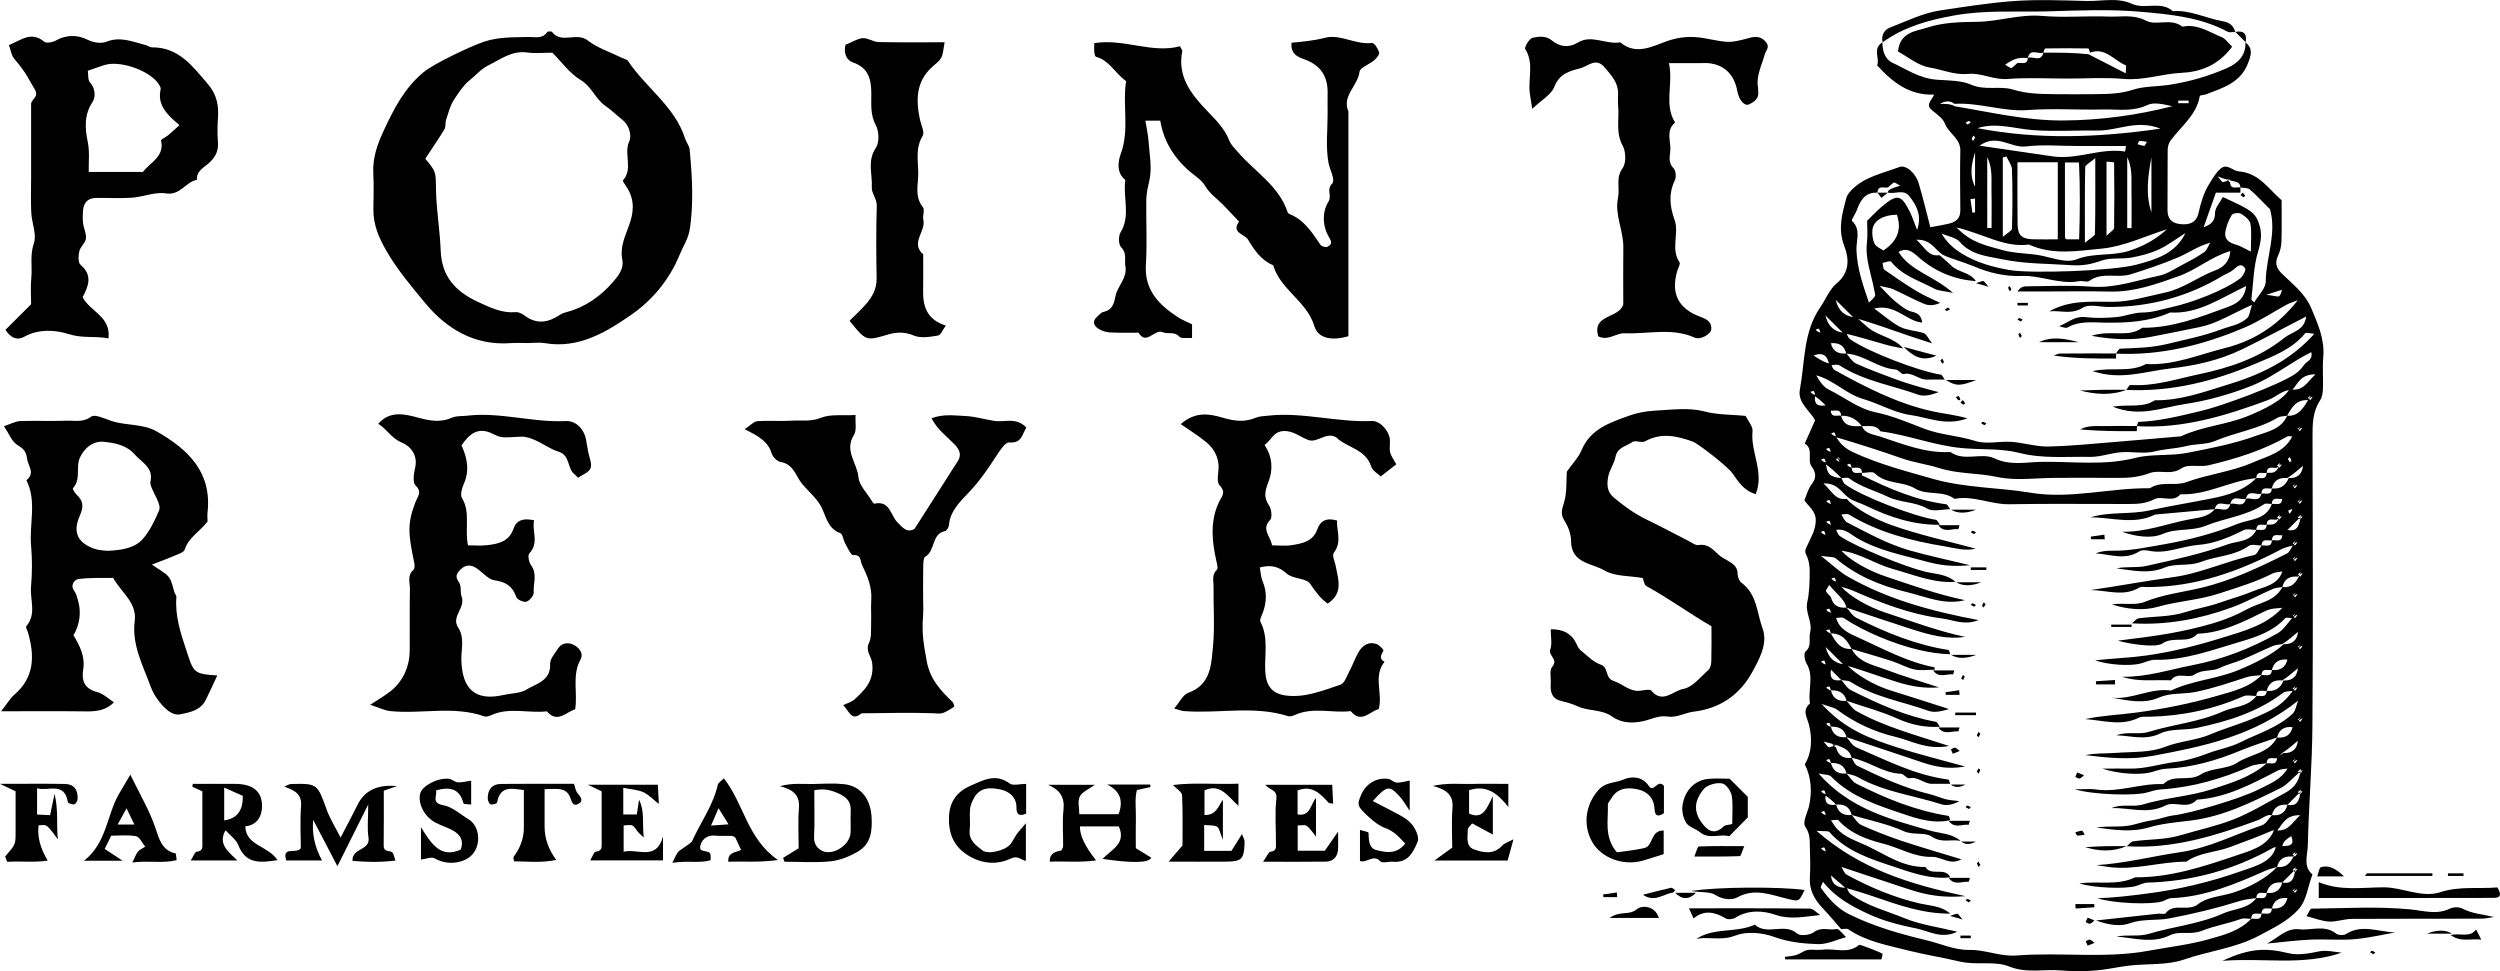 <?xml version="1.0" encoding="UTF-8"?>
<svg id="Layer_2" xmlns="http://www.w3.org/2000/svg" viewBox="0 0 482.05 187.25">
  <g id="Layer_1-2" data-name="Layer_1">
    <path d="M355.01,179.15c-1.18-1.34-2.31-2.73-3.55-4.02-1.61-1.69-2.64-3.55-2.48-5.99.12-1.83.07-3.67,0-5.5-.05-1.42.13-2.75-.85-4.18-.65-.95.38-2.69.69-4.04.58-2.59.49-5.47-.82-8.04,1.44-2.38,1.41-5.14.83-7.54-.39-1.61-1.42-2.82.17-4.21-.44-2.55.84-5.23-.68-7.73-.37-.6-.53-1.95-.19-2.25,1.29-1.1.58-2.48.89-3.68.53-2.04-1-3.8-.54-5.88.42-1.88.45-3.86.47-5.8,0-1.08-.14-2.28-.63-3.21-.5-.95-.06-1.36.27-2.12.61-1.4,1.43-2.67,1.52-4.41.1-2.04-1.37-2.83-2.19-4.09.47-1.09.72-2.21,1.37-3.03.97-1.24.93-2.25.04-3.46-.96-1.3.46-3.36-1.34-4.44.63-1.41,1.25-2.82,2-4.48-.93-1.8-3.42-3.37-2.94-5.93,1.01-5.35.61-11.07,3.93-15.86,1.07-1.55,1.79-3.49,3.17-4.63,2.58-2.12,2.37-4.85,1.48-7.15-1.3-3.33-.43-6.25.38-9.31.15-.57.6-1.12,1.04-1.56,2.51-2.57,6-3.18,9.17-4.4,1.29-.49,3.16,1.17,3.74,3.12.84,2.83,1.52,5.71,2.25,8.49,1.17-.22,2.34-.41,3.49-.67,1.36-.31,2.31-.97,2.29-2.59-.04-3.83-.08-7.67,0-11.5.05-2.39-2.26-3.33-3-5.27-.38-.99-1.51-1.76-2.41-2.49-1.4-1.12-.13-1.89.36-3.06-4.62.19-7.89-2.22-11-5.65.6-1.28-.98-3.16,1.03-4.43-.03,1.64.51,3.28,1.9,3.93,2.78,1.29,5.28,3.06,8.67,3.29,2.12.15,4.63.11,6.51.94,2.76,1.21,5.55.17,8.09.95,2.71.84,5.37.86,8.09.89,2.49.02,4.98.03,7.47,0,2.56-.03,5.04-.02,7.6-.86,2.18-.71,4.68-.58,7.04-.95,3.92-.61,7.6-1.68,11.15-3.26,2.03-.91,3.59-2.39,3.47-4.92,1.55,1.2,1.08,2.52.48,4.07-1.43,3.72-4.78,4.68-7.98,5.92-.43.17-1.27.18-1.3.36-.62,3.74-3.67,5.85-5.68,8.66-.34.47-.5,1.17-.51,1.77-.04,3.83,0,7.66-.03,11.48-.01,1.54.59,2.48,2.15,2.74,2.01.33,3.4-.25,3.81-2.03.46-1.99.99-3.91,2.06-5.64.67-1.07,1.32-2.25,2.27-3.03,1.21-.99,2.35.5,3.44.58,3.92.29,5.72,3.37,8.27,5.56,0,2.65.05,5.31-.03,7.96-.03.92-.26,1.88-.65,2.72-.64,1.39-.38,2.38.71,3.45,2.07,2.04,4.48,3.84,5.66,6.63,1.29,3.04,2.65,6.06,2.34,9.53-.18,1.98.01,3.99-.06,5.99-.03.77-.13,1.65-.53,2.26-1.4,2.14-1.49,4.45-1.48,6.9.05,18.64.12,37.29-.02,55.93-.06,7.69-.71,15.37-.89,23.06-.04,1.84-.96,3.99.9,5.59-.92,2.27-1.03,4.91-2.77,6.8-2.06,2.24-4.73,3.47-7.41,4.92-4.64,2.5-9.76,2.99-14.56,4.66-3.25,1.13-7,.77-10.52,1.17-2.2.25-4.38.78-6.58.95-2.15.17-4.34.2-6.49,0-3.36-.32-6.7.61-10.15-.77-2.88-1.15-6.28-.18-9.55-.96-3.32-.79-6.75-1.31-10.12-2.17-3.92-1-7.89-1.7-11.33-4.03-.34-.23-.98-.03-1.48-.03ZM351.56,103.15c.15,0,.3,0,.45,0-.09-.26-.14-.55-.3-.76-.05-.06-.4.1-.61.17.15.2.31.4.91.59.33.33.67.67,1,1,.33.33.67.67,1,1,.33.33.67.67,1,1,1.8,1.97,5.27,3.89,8.63,5.02,5.02,1.69,10.02,3.47,15.24,4.55-3.95,1.01-7.44-.64-11.09-1.52-5.57-1.35-9.99-3.31-13.81-6.53-.41-.35-1.21-.23-2.87-.49,2.27,1.78,3.56,3.06,5.09,3.94,7.7,4.43,16.15,6.72,25.3,8.45-2.79,1.08-4.82-.03-6.97-.31-6.12-.79-11.73-2.95-17.29-5.39-.7-.31-1.47-.48-2.2-.72-.33-.33-.67-.67-1.45-1,.15,0,.3,0,.45,0-.09-.26-.14-.55-.3-.76-.05-.06-.4.1-.61.17.15.2.31.4.91.59.33.33.67.67,1,1,1.8,1.97,5.29,3.92,8.62,5.01,5.04,1.66,10.02,3.53,15.25,4.64-3.54.54-6.86-.39-10.14-1.43-4.26-1.36-8.49-2.81-12.73-4.21-.39-1.58-1.45-2.16-3.34-4.37-.38.71-.7,1.06-.63,1.19.25.43.63.79.97,1.17-.09-.65-.19-1.31,0,0,.39,1.58,1.45,2.16,3,2,.62.67,1.11,1.58,1.88,1.96,5.65,2.85,11.47,5.23,17.77,6.22.16.02.24.53.35.82-2.07-.05-4.04-.37-6.1-.85-4.56-1.05-10.56-3.5-14.43-6.12-.34-.23-.98-.03-1.47-.03-.33-.33-.67-.67-1.45-1h.45c-.09-.26-.14-.55-.3-.76-.05-.06-.4.1-.61.17.15.2.31.4.91.59.33.33.67.67,1,1,.62,2.31,2.79,3.11,4.52,3.89,4.71,2.14,9.3,4.66,14.47,5.63.03,0,0,.31,0,.47-1.31,0-2.66.21-3.91-.06-1.46-.31-2.8-1.11-4.24-1.58-2.6-.84-5.23-1.58-7.85-2.37-.88-1.61-1.8-3.15-4.45-3h.45c-.09-.26-.14-.55-.3-.76-.05-.06-.4.1-.61.17.15.2.31.4.91.59.88,1.61,1.8,3.15,4,3,1.37,2.61,4.12,3.06,6.5,3.96,3.4,1.29,6.89,2.31,10.34,3.45-2.79.25-5.37-.21-7.86-.97-3.36-1.03-6.66-2.28-10.58-3.43-.96-.95-2.22-2.2-3.41-3.39.47,1.95,1.61,3.3,4.02,3.38,1.79,1.97,5.38,4.04,8.52,5.01,3.76,1.16,7.5,2.38,11.25,3.58-1.37.41-2.79.76-3.94.35-5.02-1.81-10.41-2.62-15.01-5.57-.49-.31-1.21-.25-1.82-.37-.67-.67-1.33-1.33-2-2-.33-.33-.67-.67-1.45-1h.45c-.09-.26-.14-.55-.3-.76-.05-.06-.4.1-.61.17.15.2.31.4.91.59.33.33.67.67,1,1-.3,1.64.36,2.3,2,2,.62.67,1.11,1.58,1.87,1.96,5.22,2.62,10.52,5.03,16.34,6.08.31.06.53.63.79.96-2.86.18-5.5-.36-8.17-1.56-3.15-1.42-6.55-2.31-9.83-3.44-.39-1.58-1.45-2.16-3.45-2h.45c-.09-.26-.14-.55-.3-.76-.05-.06-.4.1-.61.17.15.2.31.4.91.59.39,1.58,1.45,2.16,3,2,.62.67,1.13,1.54,1.89,1.97,5.35,3.02,11.28,4.56,17.88,6.74-4.28.83-7.24-1.02-10.35-1.76-4.09-.97-7.88-2.73-11.29-5.27-.52-.39-1.26-.48-2.92-1.07,4.49,4.99,9.5,6.73,14.51,8.36,4.01,1.3,8.12,2.3,13.14,3.7-4.28.77-7.19-.43-10.15-1.43-4.23-1.43-8.48-2.82-12.72-4.23-.39-1.58-1.45-2.16-3.45-2h.45c-.09-.26-.14-.55-.3-.76-.05-.06-.4.1-.61.17.15.2.31.4.91.59.39,1.58,1.45,2.16,3,2,.62.67,1.11,1.62,1.88,1.95,5.77,2.49,11.41,5.4,17.77,6.23.15.02.24.53.35.82-1.14,0-2.29-.03-3.43,0-1.59.06-2.77-1.48-4.5-1.07-.42.1-1.01-.85-1.54-.87-3.48-.11-6.22-2.46-9.53-3.07-.39-1.58-1.45-2.16-5.42-3.15.68.77.88,1.14,1.02,1.12.48-.07.94-.28,1.4-.43-.6-.17-1.21-.34,0,.47.39,1.58,1.45,2.16,3,2,.35.52.58,1.27,1.07,1.51,4.53,2.21,9.11,4.32,14.06,5.5,1.04.25,2.02.71,3.06.97.84.21,1.72.24,2.58.35-1.19.67-2.41.95-3.44.62-5.39-1.72-11.12-2.39-16.14-5.24-.65-.37-1.45-.48-2.18-.71-.39-1.58-1.45-2.16-3.45-2h.45c-.09-.26-.14-.55-.3-.76-.05-.06-.4.1-.61.17.15.2.31.4.91.59.39,1.58,1.45,2.16,3,2,.62.67,1.11,1.58,1.88,1.96,5.65,2.85,11.47,5.23,17.77,6.22.16.02.24.53.35.82-3.14.75-6.27-.24-9.01-1.17-4.94-1.67-10.11-3.29-13.98-7.25-.39-.4-1.26-.32-2.42-.58,6.05,6.86,13.84,8.84,21.54,11.03,1.98.56,4.19.51,5.87,1.98-1.82-.39-3.64.49-5.58-.84-1.33-.91-3.53-.2-5.42-1.05-3.16-1.42-6.65-2.11-10-3.11-.39-1.58-1.45-2.16-3-2-.67-.67-1.33-1.33-2.45-2h.45c-.09-.26-.14-.55-.3-.76-.05-.06-.4.1-.61.17.15.2.31.4.91.59-.3,1.64.36,2.3,2,2,.39,1.58,1.45,2.16,3,2,.62.67,1.12,1.6,1.89,1.95,2.52,1.13,5.1,2.15,7.72,3.03,3.75,1.25,7.56,2.34,11.54,3.56-2.17,1.25-3.85-.51-5.61-.46-3.46.1-6.29-1.76-9.45-2.55-3.18-.8-6.28-1.93-8.62-4.48-.23-.25-.96-.03-1.46-.03-.33-.33-.67-.67-1.45-1h.45c-.09-.26-.14-.55-.3-.76-.05-.06-.4.1-.61.17.15.2.31.4.91.59.33.33.67.67,1,1,.35.51.64,1.07,1.05,1.53,1.6,1.8,3.91,2.45,5.98,3.44,3.58,1.7,6.93,4.13,11.17,4.03,1.09,1.89,3.8-.1,4.8,2-3.9.44-7.55-.94-11.08-2.11-4.38-1.46-8.94-2.9-12.21-6.6-.27-.3-1.08-.13-2.52-.26,8.46,7.38,17.91,10.28,28.74,12.61-4.43.32-7.37-.14-11.24-1.44-4.23-1.42-8.46-2.8-12.69-4.2-.33-.33-.67-.67-1-1-.33-.33-.67-.67-1-1-.33-.33-.67-.67-1.45-1h.45c-.09-.26-.14-.55-.3-.76-.05-.06-.4.1-.61.17.15.2.31.4.91.59.33.33.67.67,1,1,.33.33.67.67,1,1,.33.33.67.67,1,1,.35.52.58,1.25,1.07,1.52,4.47,2.41,9.1,4.39,14.09,5.53,1.98.45,4.18.46,5.84,1.95-5.2.05-10-1.65-14.81-3.31-1.72-.59-3.46-1.13-5.44-1.68-.85-.74-1.84-1.59-2.75-2.37.12,1.6,1.11,2.45,3.01,2.36.24.4.38.93.72,1.19,3.15,2.33,6.97,3.27,10.52,4.72,3.07,1.25,6.47,1.69,10.1,2.58-3.03,1.48-5.45-.13-7.82-.61-3.14-.64-6.29-1.41-9.3-2.8-3.32-1.53-6.4-3.22-8.77-6.22-.23.6-.52,1.02-.42,1.15,1.5,2.09,3.09,3.95,5.55,5.16,4.78,2.35,9.78,3.75,14.93,4.99,2.72.66,5.3,1.89,8.2,1.84,3.06-.06,5.9,1.32,9.07,1.07,8.49-.67,17.03.65,25.56-.93,3.86-.71,7.83-1.16,11.6-2.23,2.84-.81,5.88-1.58,8.06-3.91.76-.15,1.91.5,2-1,.76-.15,1.91.5,2-1,1.55.16,2.61-.42,3-2,.33-.33.67-.67,1.58-1.92-.19.16-.39.31-.58.47.15.15.3.3.45.45.15-.2.33-.38.44-.6.02-.04-.19-.2-.89.6-.33.33-.67.67-1,1-1.55-.16-2.61.42-3,2-.76.15-1.91-.5-2,1-.76.15-1.91-.5-2,1-.66,0-1.39-.18-1.98.03-2.48.9-5.18,1.34-7.52,2.28-2.16.87-4.26-.06-6.12.85-3.45,1.69-6.91.52-10.37.26,2.08-.42,4.33.06,6.25-.52,4.74-1.43,9.75-1.88,14.3-3.92,2.16-.97,4.83-.84,6.44-2.98.76-.15,1.91.5,2-1,1.55.16,2.61-.42,3-2,1.64.3,2.3-.36,2.58-2.92-.19.16-.39.31-.58.47.15.15.3.3.45.45.15-.2.33-.38.44-.6.02-.04-.19-.2-.89.6-.67.67-1.33,1.33-2,2-1.55-.16-2.61.42-3,2-.76.15-1.91-.5-2,1-1.09.15-2.12.23-3.24.58-4.45,1.39-9.01,2.49-13.59,3.35-2.49.46-5.05.02-7.61.94-1.57.57-3.69.46-6.47-.55,4.67-.51,8.32-.92,11.97-1.31.49-.05,1.25.17,1.44-.07,1.64-2.15,4.3-.18,6.33-1.8,1.69-1.34,4.33-1.47,6.55-2.14,3.36-1.02,6.83-3.03,8.62-5,1.55.16,2.61-.42,3.58-2.92-.19.16-.39.31-.58.47.15.15.3.3.45.45.15-.2.33-.38.44-.6.02-.04-.19-.2-.89.6-1.55-.16-2.61.42-3,2-.73.23-1.5.4-2.2.71-5.84,2.59-11.71,5.07-18.24,5.31-.58.02-1.14.45-1.72.63-2.1.64-9.24.42-12.47-.61,3.64-.14,6.48-.52,9.27-.87,6.26-.79,12.34-2.21,18.22-4.29,2.92-1.03,6.31-1.81,6.96-4.94,2.51.11,3.71.06,2.9-1.88-.8.52-1.51.97-1.72,1.93-.62.12-1.32.08-1.84.37-7.5,4.22-15.55,6.41-24.15,6.66-.74.02-1.47.44-2.21.66-2.07.61-8.32.37-10.93-.52,3.8-.47,7.44.47,10.77-1.16,6.71.04,13.01-2.01,19.22-4.12,2.92-.99,6.31-1.8,7.56-4.97,2.74.42,3.36-1.36,5.04-2.89-2.85-.07-3.41,1.8-4.46,2.98-.33,0-.71-.1-.99.02-2.69,1.15-5.43,2.17-8.17,3.18-2.75,1.01-5.86,1-8.32,2.78-5.04-.01-9.96,1.72-15.04,1.02-.79-.11-1.57-.24-2.35-.35,5.55-.33,10.8-1.71,16.14-2.49,5.68-.83,10.59-3.42,15.85-5.21.76-.26,1.27-1.28,1.89-1.94,1.55.16,2.61-.42,3-2,1.64.3,2.3-.36,2.58-2.92-.19.16-.39.31-.58.47.15.15.3.3.45.45.15-.2.33-.38.44-.6.02-.04-.19-.2-.89.6-.67.67-1.33,1.33-2,2-1.55-.16-2.61.42-3,2-1.06-.18-1.75.61-2.61.93-8.18,3.04-16.48,5.63-25.39,5.07.43-.33.83-.9,1.3-.96,3.02-.41,6.17-.29,9.04-1.15,3.41-1.02,6.92-1.76,10.22-3.05,3.29-1.29,6.35-3.17,9.48-4.85,1.59-.85,3.17-1.77,3.55-4.91-.19.16-.39.31-.58.47.15.15.3.3.45.45.15-.2.33-.38.44-.6.02-.04-.19-.2-.89.6-1.11.94-2.08,2.15-3.34,2.78-5.54,2.73-11.07,5.51-17.37,6.27-2.66.32-5.44.56-7.95,1.3-3.53,1.05-6.83.46-10.24.04,2.43-.39,5.01.06,7.27-.57,1.19-.33,2.37-.66,3.62-.84,1.38-.21,2.71-.78,4.08-.94,3.18-.37,12.89-3.22,16.39-5.01,2.04-1.05,4.29-1.85,5.53-4.01.33-.33.67-.67,1.58-1.92-.19.16-.39.31-.58.47.15.15.3.3.45.45.15-.2.33-.38.44-.6.02-.04-.19-.2-.89.6-.33.33-.67.67-1,1-.62.12-1.31.09-1.84.37-4.96,2.58-9.88,5.23-15.63,5.63-1.74,1.99-4.26.2-6.02,1.11-3.51,1.81-6.97.37-10.44.52,1.97-.9,4.18-.13,6.07-.71,4.35-1.32,8.93-1.52,13.25-2.92,3.75-1.22,7.54-2.33,10.6-5,.76-.15,1.91.5,2-1,.33-.33.67-.67,1.26-.99,1.64.08,2.62-.77,2.75-2.37-.91.78-1.89,1.63-3.01,2.36-.33.33-.67.67-1,1-.76.15-1.91-.5-2,1-1.09.15-2.09.1-3.24.61-5.45,2.39-11.14,4.03-17.14,4.41-.92.06-1.84.35-2.74.61-2.21.63-10.03.48-13.9-.63,2.13,0,3.1-.12,4.03.02,4.44.67,8.67-1.22,13.06-1.02,2-2.05,4.89-.36,7.24-1.87,1.99-1.28,5.02-.96,6.99-2.25,2.54-1.66,6.11-1.76,7.7-4.87,1.55.16,2.61-.42,3-2,.33-.33.67-.67,1.58-1.92-.19.16-.39.31-.58.47.15.15.3.3.45.45.15-.2.33-.38.44-.6.02-.04-.19-.2-.89.6-.33.33-.67.67-1,1-1.55-.16-2.61.42-3,2-2.32.82-4.68,1.54-6.95,2.48-4.66,1.93-9.42,3.32-14.5,3.55-.91.04-1.82.39-2.72.64-2.04.59-6.24.42-9.52-.67,2.33,0,3.79-.03,5.25,0,3.06.07,5.98-.95,9-1.3,1.98-.23,4.2-.9,6.22-1.68,2.01-.77,4.21-1.11,6.12-2.08,3.44-1.74,7.28-2.82,10.15-5.57.52-.5.62-1.45,1.02-2.47-8.52,6.81-18.26,8.83-28.1,10.65-4.33.8-8.6.38-12.91-.15,1.93-.41,3.88-.29,5.82-.43,3.19-.24,6.62-.02,9.49-1.15,2.93-1.16,6.05-1.23,8.94-2.48,2.8-1.21,5.79-1.97,8.63-3.25,2.77-1.25,5.51-2.26,7.65-6.01-.19.16-.39.31-.58.47.15.15.3.3.45.45.15-.2.33-.38.44-.6.02-.04-.19-.2-.89.6-.62.12-1.38.04-1.83.38-4.97,3.75-10.65,5.51-16.69,6.78-2.38.5-4.98.08-7,1.06-2.95,1.42-5.65.42-8.46.36,2.03-.81,4.28-.06,6.21-.66,4.74-1.46,9.76-1.89,14.32-3.94,2.16-.97,4.84-.82,6.45-2.98.76-.15,1.91.5,2-1,1.55.16,2.61-.42,3.26-1.99,1.64.08,2.62-.77,2.75-2.37-.91.78-1.89,1.63-3.01,2.36-1.55-.16-2.61.42-3,2-.76.15-1.91-.5-2,1-.83,0-1.77-.26-2.47.04-5.82,2.57-11.91,3.83-18.25,3.96-.64.01-1.38-.09-1.91.17-3.42,1.71-6.9.52-10.38.28,3.27-.7,6.61-.82,9.88-1.26,5.32-.71,10.51-1.75,15.63-3.24,3.01-.88,6.17-1.58,8.5-3.97.76-.15,1.91.5,2-1,1.55.16,2.61-.42,3-2,.33-.33.67-.67,1-1,.33-.33.67-.67,1.58-1.92-.19.16-.39.31-.58.47.15.15.3.3.45.45.15-.2.33-.38.44-.6.02-.04-.19-.2-.89.6-.33.33-.67.67-1,1-.33.33-.67.67-1,1-1.55-.16-2.61.42-3,2-.76.15-1.91-.5-2,1-.95.12-1.95.09-2.84.38-3.25,1.05-6.45,2.16-9.85,2.85-2.35.48-4.85.12-7,1.06-3.13,1.37-6.11.55-9.19.06,3.93.42,7.5-1.96,11.43-1.38,4.08-1.96,8.68-2.19,12.87-3.9,3.24-1.32,6.8-3.09,8.86-5.05,1.64.08,2.62-.77,2.75-2.37-.91.78-1.89,1.63-3.01,2.36-.62.12-1.28.13-1.84.37-1.98.84-3.9,1.79-5.88,2.62-1.41.59-2.95.92-4.31,1.6-1.57.77-3.36.21-4.96,1.31-1.17.8-3.28-.64-4.5,1.09-3.12-.16-6.29.37-9.39-.69,4.68.09,9.05-1.36,13.53-2.23,5.84-1.13,11.26-3.22,16.38-6.12,1.17-.66,1.99-1.95,3.55-3.87-.19.16-.39.31-.58.47.15.15.3.3.45.45.15-.2.33-.38.44-.6.02-.04-.19-.2-.89.6-.5,0-1.22-.21-1.46.03-2.35,2.51-5.45,3.59-8.6,4.5-5.4,1.57-10.7,3.63-16.48,3.5-.89-.02-1.79.43-2.69.69-1.97.56-6.34.33-8.9-.6,3.5-.36,6.68-.47,9.83-.91,5.01-.7,9.88-1.93,14.59-3.4,4.07-1.27,8.56-2.37,11.71-5.81.33-.33.67-.67,1-1s.67-.67,1.58-1.92c-.19.16-.39.31-.58.47.15.15.3.3.45.45.15-.2.33-.38.44-.6.02-.04-.19-.2-.89.6-.33.33-.67.67-1,1s-.67.67-1,1c-1.08.15-2.09.05-3.24.61-4.16,2.02-8.31,4.24-13.12,4.39-1.79,2.07-4.57.39-6.73,1.87-1.41.96-6.93,0-8.62-.53,3.22-.44,6.54-.78,9.82-1.37,2.91-.52,5.81-1.17,8.63-2.01,2.19-.66,4.38-1.52,6.37-2.64,2.36-1.32,5.47-1.51,6.89-4.32,1.55.16,2.61-.42,3.58-2.92-.19.16-.39.31-.58.47.15.15.3.3.45.45.15-.2.33-.38.44-.6.02-.04-.19-.2-.89.6-1.55-.16-2.61.42-3,2-.62.12-1.28.12-1.84.37-2.67,1.17-5.25,2.6-7.98,3.59-6.18,2.24-12.56,3.44-19.18,3.04.43-.33.82-.9,1.28-.96,2.99-.41,6.14-.27,8.96-1.18,2.2-.71,4.49-1.06,6.67-1.83,2.17-.76,4.48-1.4,6.51-2.25,1.91-.8,4.73-1.1,5.58-3.78.33-.33.67-.67,1-1,.33-.33.67-.67,1.58-1.92-.19.16-.39.31-.58.47.15.15.3.3.45.45.15-.2.33-.38.44-.6.02-.04-.19-.2-.89.6-.33.33-.67.67-1,1-.33.33-.67.67-1,1-.62.12-1.3.1-1.84.37-3.32,1.7-6.84,2.72-10.36,3.88-3.91,1.29-7.94,1.45-11.83,2.57-2.69.78-5.91.5-8.83-.47,2.12-.35,4.49.26,6.3-.48,3.5-1.43,7.23-1.85,10.8-2.69,5.96-1.41,11.32-3.97,16.68-6.66.49-.24.72-1,1.65-2.44-.19.16-.39.31-.58.47.15.15.3.3.45.45.15-.2.33-.38.44-.6.02-.04-.19-.2-.89.6-.73.23-1.52.36-2.19.72-8.12,4.27-16.57,7.3-25.89,7.29-.49,0-1.09-.14-1.45.08-3.07,1.85-6.27.53-9.43.49,5.3-.75,10.55-1.75,15.82-2.47,5.47-.74,10.4-3.15,15.72-4.27.58-.12.95-1.2,1.42-1.84.76-.15,1.91.5,2-1,.76-.15,1.91.5,2-1,.33-.33.67-.67,1-1,1.64.3,2.3-.36,2.58-2.92-.19.16-.39.31-.58.47.15.15.3.3.45.45.15-.2.33-.38.44-.6.02-.04-.19-.2-.89.6-.67.67-1.33,1.33-2,2-.33.33-.67.67-1,1-.76.15-1.91-.5-2,1-.76.15-1.91-.5-2,1-.83,0-1.9-.34-2.45.06-2.79,1.99-6.21,1.93-9.19,3.08-2.39.93-4.86.21-7,1.1-3.17,1.32-6.21.56-9.33.16,1.92-.4,3.93-.06,5.77-.47,5.28-1.17,10.62-2.32,15.68-4.16,1.8-.66,4.43-.43,5.51-2.78.76-.15,1.91.5,2-1,.76-.15,1.91.5,2.58-1.92-.19.16-.39.31-.58.47.15.15.3.3.45.45.15-.2.33-.38.44-.6.02-.04-.19-.2-.89.6-.76.15-1.91-.5-2,1-.76.15-1.91-.5-2,1-.83,0-1.8-.28-2.46.05-2.78,1.4-5.7,2.61-8.72,2.84-3.2.24-6.22,1.83-9.51,1.13-.61-.13-1.43-.17-1.91.14-2.76,1.76-5.59.52-8.4.36,1.07-.42,2.17-.53,3.26-.51,3.38.06,6.75-.69,9.97-1.24,4.79-.83,9.67-2.11,14.2-3.95,2.22-.9,5.5-.71,6.56-3.82.76-.15,1.91.5,2-1,.33-.33.67-.67,1-1s.67-.67,1.58-1.92c-.19.16-.39.31-.58.47.15.15.3.3.45.45.15-.2.33-.38.44-.6.02-.04-.19-.2-.89.6-.33.33-.67.67-1,1s-.67.67-1,1c-.76.15-1.91-.5-2,1-.5,0-1.13-.2-1.47.03-3.44,2.31-7.58,2.66-11.25,4.16-2.76,1.12-5.56.41-8.32,1.59-2.18.94-5.23.51-7.86-.43,4.54.11,8.71-1.56,13.03-2.39,1.71-.33,3.61-.43,4.87-1.96.98-.38,2.53.93,3-1,.98-.38,2.53.93,3-1,.98-.38,2.53.93,3-1,.76-.15,1.91.5,2-1,1.55.16,2.61-.42,3.26-1.99,1.64.08,2.62-.77,2.75-2.37-.91.78-1.89,1.63-3.01,2.36-1.55-.16-2.61.42-3,2-.76.15-1.91-.5-2,1-.98.38-2.53-.93-3,1-.98.38-2.53-.93-3,1-.98.38-2.53-.93-3,1-3.69.33-7.38.67-11.07,1-.16.01-.34,0-.48.06-4.07,2.01-8.27.51-12.42.52,3.69-1.15,7.53-.51,11.33-1.33,3.96-.86,8.07-1.53,12.09-2.33,3.06-.61,6.2-1.52,8.56-3.91.76-.15,1.91.5,2-1,.76-.15,1.91.5,2.58-1.92-.19.16-.39.31-.58.47.15.15.3.3.45.45.15-.2.33-.38.44-.6.02-.04-.19-.2-.89.6-.76.15-1.91-.5-2,1-.76.15-1.91-.5-2,1-4.99.5-9.48,3.31-14.62,3.12-1.46,1.71-3.59.19-5.06.96-1.85.97-3.69.91-5.6.91-7.46.02-14.92-.09-22.38.05-3.57.06-6.92-1.75-10.53-1.04-2.27-1.71-5.28-.59-7.62-2-2.4-1.44-5.58-.76-7.77-2.94-.42-.41-1.6-.06-2.43-.06-.09-1.5-1.24-.85-2.45-1,.15,0,.3,0,.45,0-.09-.26-.14-.55-.3-.76-.05-.06-.4.1-.61.17.15.2.31.4.91.59.09,1.5,1.24.85,2,1,0,.17-.06.45,0,.48,5.16,2.53,10.41,4.82,16.2,5.56.3.04.53.63.8.96-1.5,0-3.31.54-4.43-.11-2.39-1.39-5.14-1.11-7.57-2.28-2.5-1.2-5.23-1.89-7.52-3.58-.32-.24-.97-.03-1.47-.03-1-1-2-2-3.45-3h.45c-.09-.26-.14-.55-.3-.76-.05-.06-.4.1-.61.17.15.2.31.4.91.59.21,2.24.76,2.79,3,3,.23.4.37.93.71,1.18,3.22,2.35,13.24,6.21,17.5,6.86.3.05.53.63.79.96-5.05.06-9.68-1.45-14.16-3.63-1.21-.59-2.55-.92-3.26-1.46-1.63-1.09-2.18-2.96-5.04-2.89,1.68,1.53,2.3,3.31,4.46,2.98,1.79,1.97,5.34,3.87,8.59,5.03,5.33,1.9,10.84,3.1,16.3,4.57-2.07.5-3.95-.1-5.97-.44-6.52-1.08-12.76-2.67-18.45-6.13-.36-.22-.98-.03-1.48-.03-.33-.33-.67-.67-1-1-.33-.33-.67-.67-1.45-1h.45c-.09-.26-.14-.55-.3-.76-.05-.06-.4.1-.61.17.15.2.31.4.91.59.33.33.67.67,1,1,.33.33.67.67,1,1,.35.52.59,1.27,1.08,1.52,3.96,2.04,7.88,4.23,12.19,5.45,3.5.99,7.07,1.74,11.56,2.83-3.49.32-5.86,0-8.4-.7-4.63-1.27-9.34-2.11-13.56-4.63-1.13-.68-2.27-1.83-3.87-1.47-.33-.33-.67-.67-1.45-1h.45c-.09-.26-.14-.55-.3-.76-.05-.06-.4.1-.61.17.15.2.31.4.91.59.33.33.67.67,1,1,.23.4.37.94.71,1.17,3.16,2.16,12.7,5.97,16.47,6.88,1.97.47,4.17.45,5.82,1.95-4.22.3-8.03-1.37-11.98-2.45-3.44-.93-6.43-3.1-10.02-3.55-.33-.33-.67-.67-1-1-.33-.33-.67-.67-1-1-.33-.33-.67-.67-1.45-1ZM350.56,64.15c.15,0,.3,0,.45,0-.09-.26-.14-.55-.3-.76-.05-.06-.4.1-.61.17.15.2.31.4.91.59.33.33.67.67,1,1,.33.33.67.67,1,1,.39,1.58,1.45,2.16,3,2,.62.67,1.11,1.6,1.87,1.95,2.5,1.13,5.08,2.08,7.66,3.04,1.43.53,2.9.97,4.37,1.41,1.29.38,2.61.71,3.91,1.06-1.39.55-2.81.9-3.95.49-5.03-1.8-10.43-2.62-15.04-5.57-.49-.31-1.21-.25-2.07.01-.33-1.49-.77-2.83-3.08-2,1.26.82,2.17,1.41,3.33,1.62.24.4.37.98.72,1.18,5.95,3.29,11.95,6.4,18.7,7.93,2.11.48,4.35.67,6.94,1.39-4.17,1.56-7.58-.17-11.01-.64-3.13-.44-6.05-2.21-9.15-3.1-3.29-.95-5.63-3.66-9.01-4.55.64,1.12,1.37,2.24,2.4,2.74,3.04,1.48,5.67,3.7,9.17,4.42,3.14.65,6.16,1.94,9.18,3.11,3.22,1.24,6.69,1.35,9.97,2.4,2.11.67,4.63,0,6.95.16,2.37.17,4.73.95,7.07.9,4.53-.1,9.04-.58,13.56-.94,3.86-.31,7.71-.66,11.57-.99.16-.01.34.01.48-.05,4.09-1.93,8.68-2.19,12.86-3.89,3.22-1.31,6.8-3.09,8.02-5.15,2.74.42,3.36-1.36,5.04-2.89-2.85-.07-3.41,1.8-4.46,2.98-1.87-.07-3.1,1.38-4.67,1.96-8.17,3.03-16.45,5.58-25.33,5.04.12-.28.23-.81.35-.82,4.14-.15,8.11-1.18,12.12-2.13,3.98-.94,14.98-5,18.05-7.1.68-.46,1.29-1.09,1.75-1.77.46-.68,1.73-.88,1.38-2.45-4.06,2.02-7.37,4.83-11.47,6.47-4.24,1.69-8.65,2.91-12.95,3.55-4.25.63-8.69,2.62-13.88.49,3.15-.5,5.86.3,8.13-1.23,4.98.08,9.6-1.65,14.23-3.07,6.11-1.86,11.86-4.53,16.52-9.74-.87-.07-1.58-.31-1.75-.11-2.52,3.07-6.14,4.41-9.59,5.87-7.93,3.36-16.17,5.47-24.9,5.05.26-.33.55-.97.79-.95,4.54.31,8.8-1.13,13.14-2.05,5.97-1.26,11.71-3.14,16.52-7.03,1.46-1.18,3.9-1.36,4.22-4.12-4.22,2.17-8.26,4.33-12.38,6.34-4.38,2.13-9.16,3.16-13.9,3.69-4.73.53-9.49,2.34-14.9.49,3.73-.8,7.24.33,10.3-1.36,5.33.32,10.19-1.82,15.2-3.07,5.96-1.48,10.48-4.65,14.07-9.23-1.02.4-1.58.55-2.08.82-2.72,1.48-5.31,3.22-8.14,4.43-7.92,3.37-16.14,5.46-24.84,5.05.26-.33.52-.94.8-.96,3.05-.14,6.05-.16,9.11-.91,3.48-.86,6.97-1.52,10.36-2.8,1.74-.66,3.67-.88,5.06-2.22.43-.42.47-1.25.9-2.52-3.79,1.68-6.76,3.6-9.98,4.26-3.22.66-6.46,1.33-9.69,1.94-3.37.63-6.98.56-11.28-.23,3.75-1.23,7.06.46,9.8-1.55,5.79.05,11.04-2.02,16.35-3.96,1.93-.71,3.32-1.57,3.68-4.09-4.97,2.35-9.24,5.44-14.66,5.1-4.05,1.81-8.34,2.03-12.69,1.96-2.4-.04-4.85-.35-7.11.94-.37.21-1.06-.15-1.61-.25,1.71-.69,3.04-1.99,4.97-1.76,1.97.23,4,.18,5.99.01,1.71-.14,3.39-.89,5.09-.89,1.97,0,3.73-.63,5.59-1.03,3.97-.85,10.16-3.23,13.21-5.5.56-.42,1.23-1.63,1.02-1.96-.77-1.23-1.55-.37-2.33.29-.58.49-1.36.73-2.02,1.13-6.77,4.07-14.12,6.03-22.01,6-1.67,0-3.72-.62-4.92.13-2.27,1.43-4.35.47-6.49.72,3.81-2.18,7.95-1.87,12.05-1.84,3.53.02,6.83-1.06,10.24-1.78,3.63-.77,6.41-3.07,9.75-4.3,1.38-.51,2.78-1.62,2.86-3.71-3.71,1.1-6.49,3.61-9.92,4.83-4.32,1.54-8.58,3.09-13.27,2.98-4.16-.1-8.33-.02-12.5-.02h-5.34c.56-.83,1.13-.99,1.7-.99,4.17-.02,8.35-.26,12.49.06,4.61.36,8.82-1.23,13.16-2.12,1.47-.3,2.81-1.24,4.18-1.95,1.51-.79,3.03-1.58,4.43-2.55.56-.38.81-1.22,1.2-1.85-2.34.64-4.16,1.96-6.17,2.82-2.97,1.27-6.05,2.3-9.15,3.27-2.61.81-5.51-.53-7.98,1.27-.44.32-1.32-.06-1.96.06-3.8.69-7.35-1.15-11.09-1.01-3.24.13-6.26-.6-9.23-1.85-2.13-.9-4.4-1.45-6.03-2.25-1.63-1.09-2.18-2.96-5.04-2.89,1.68,1.53,2.3,3.31,4.46,2.98.75.67,1.54,1.3,2.25,2.01,1.37,1.34,3.64,1.25,4.75,2.99-4.21-.29-7.93-1.87-11.06-4.63-1.2-1.06-2.2-1.91-3.85-1,2.28,3.7,6.73,4.55,10.51,7.9-1.82-.39-2.81-.38-3.57-.79-2.89-1.56-6.19-2.48-8.37-5.23-.18-.22-1.09.15-1.65.24.11.45.08,1.11.36,1.32,2.05,1.45,4.12,2.87,6.27,4.16,1.42.86,2.98,1.49,4.48,2.23-1.26.6-2.31.53-3.22.14-1.98-.85-3.88-1.88-5.85-2.78-.6-.27-1.29-.32-2.6-.63,1.39,1.39,2.15,2.3,3.06,3.02.98.77,2.02,1.7,3.16,1.95,1.26.28,1.79.82,2,2.1-3.09-.25-5.17-3.7-9.27-2.71,2.02,1.45,3.42,2.75,5.07,3.57,1.36.67,3.04.69,4.51,1.18.49.16.78.92,1.6,1.97-2.04-.67-3.3-1.06-4.55-1.49-3.35-1.17-6.69-2.35-10.64-3.52-.96-.95-2.22-2.2-3.41-3.39.47,1.95,1.61,3.3,4.02,3.38.75.67,1.48,1.36,2.26,1.99,2.04,1.67,4.96,1.88,6.74,4.01-1.05-.22-2.12-.38-3.15-.67-2.62-.74-5.23-1.55-8.45-2.32-.96-.95-2.22-2.2-3.41-3.39.47,1.95,1.61,3.3,4.02,3.38.23.4.37.93.71,1.18,3.22,2.35,13.24,6.21,17.5,6.86.3.05.53.63.79.96-1.14,0-2.29-.03-3.43,0-1.59.06-2.77-1.48-4.5-1.07-.42.1-1-.83-1.54-.87-3.43-.25-6.09-2.87-9.52-3.07-.39-1.58-1.45-2.16-3-2-.33-.33-.67-.67-1-1-.33-.33-.67-.67-1.45-1ZM443.01,83.15c-.33.33-.67.67-1,1-.33,0-.74-.12-.99.02-4.73,2.71-9.89,4.28-15.13,5.54-1.7.41-3.95-.3-5.21.57-2.1,1.44-4.23.23-6.13.93-2.02.75-3.99.97-6.09.94-3.98-.05-7.97-.01-11.95-.01s-7.77.61-11.42-.17c-3.71-.8-7.52-.56-11.2-1.72-2.33-.74-4.83-1.05-7.2-1.88-4.21-1.48-8.46-2.82-13.14-4.22h.45c-.09-.26-.14-.55-.3-.76-.05-.06-.4.1-.61.17.15.2.31.4.91.59.78,1.42,1.79,2.35,3.41,3.09,4.96,2.28,10.13,3.63,15.36,5.11,6.22,1.76,12.55,1.62,18.78,2.66,7.62,1.27,15.3-.95,22.99-.87,2.18-1.45,4.84-.36,7-1.16,4.22-1.56,8.74-2,12.87-3.81,2.84-1.24,6.02-1.89,7.59-5.03.33-.33.67-.67,1.58-1.92-.19.16-.39.31-.58.47.15.15.3.3.45.45.15-.2.33-.38.44-.6.02-.04-.19-.2-.89.6ZM352.56,87.15c.15,0,.3,0,.45,0-.09-.26-.14-.55-.3-.76-.05-.06-.4.1-.61.17.15.2.31.4.91.59.33.33.67.67,1.92,1.58-.16-.19-.31-.39-.47-.58-.15.15-.3.3-.45.45.2.15.38.33.6.44.04.02.2-.19-.6-.89-.33-.33-.67-.67-1.45-1ZM443.01,97.15c-.33.33-.67.67-1,1.45v-.45c-.26.09-.55.14-.76.3-.06.05.1.4.17.61.2-.15.4-.31.59-.91.33-.33.67-.67,1.58-1.92-.19.16-.39.31-.58.47.15.15.3.3.45.45.15-.2.33-.38.44-.6.02-.04-.19-.2-.89.6ZM364.01,36.15c-.76.15-1.91-.5-2,1-2.42-.12-3.31,1.53-4.01,3.43-.26.71-1.08,1.85-.91,2,1.81,1.69.8,3.78.87,5.64.13,3.53,1.24,6.73,2.41,10.13.51-.54.95-.85,1.16-1.27.13-.26-.06-.69-.12-1.04-.55-3.11-1.82-6.11-1.42-9.38.16-1.31.03-2.65.03-4.09.89-.87,1.8-1.85,2.8-2.7,3-2.55,3.8-2.39,5.49,1.09.48.99.82,2.05,1.34,3.38.98-2.78-.1-4.71-1.46-6.48-1.11-1.45-2.79-.41-4.17-.71,0-.33,0-.67,2.37-1.34-.71-.38-1.06-.7-1.19-.63-.43.25-.79.63-1.17.97.65-.09,1.31-.19,0,0ZM427.58,33.99c.68.77.88,1.14,1.02,1.12.48-.07.94-.28,1.4-.43-.6-.17-1.21-.34,0,.47.09,1.5,1.24.85,2,1v1h-4.73c-.87,2.45-1.62,4.56-2.37,6.67,1.47-.53,2.21-1.2,2.2-2.74,0-1.03.98-2.07,1.51-3.09,1.29.61,2.28,1.03,3.24,1.52,2.5,1.3,3.16,1.85,3.79,3.81.54,1.68.35,3.25-.21,5.08-.91,2.97-.94,6.21-1.32,9.34-.01.1.22.23.55.57.81-1.39,2.21-2.7,2.22-4.03.05-4.66,2.16-9.19.83-13.92-1.28-1.28-2.52-2.63-3.9-3.83-.41-.35-1.2-.27-1.82-.38-.09-1.5-1.24-.85-4.42-2.15ZM353.01,79.15c-.33-.33-.67-.67-1-1-.67-.67-1.33-1.33-2.45-2h.45c-.09-.26-.14-.55-.3-.76-.05-.06-.4.1-.61.17.15.2.31.4.91.59-.3,1.64.36,2.3,2,2,.33.33.67.67,1,1,.09,1.5,1.24.85,2,1,.56,2.21,2.29,2.08,4,2,.62,1.51,2.14,1.58,3.37,1.98,4.47,1.45,8.85,3.31,13.7,3.02,2.64,1.93,5.94.03,8.46,1.22,3.12,1.47,6.15.72,9.15.68,6.01-.09,12.03.78,18.06-.76,3.18-.81,6.66-.32,10.05-.98,4.45-.87,8.91-1.72,13.14-3.26,2.18-.79,4.93-1.24,6.07-3.89,2.2.15,3.12-1.39,4.58-3.92-.19.16-.39.31-.58.47.15.15.3.3.45.45.15-.2.33-.38.44-.6.02-.04-.19-.2-.89.6-2.2-.15-3.12,1.39-4,3-.62.12-1.33.07-1.84.38-3.76,2.24-8.13,2.81-12.11,4.5-1.61.69-3.68.51-5.56.98-1.94.49-4.03.52-6.06,1.03-2.03.51-4.31-.02-6.45.15-2.04.16-4.06.94-6.07.9-4.52-.1-9.02.39-13.59-.78-3.51-.9-7.35-.57-11.04-.92-5.42-.51-10.4-2.55-15.7-3.23-.9-1.38-2.31-.95-3.58-1-1.01-1.31-2.29-2.08-4-2-.09-1.5-1.24-.85-2-1ZM376.85,20.02q-1.15-.93-2.81,0c1.13,0,2.05,0,2.91.48,6.93,1.14,13.75,2.78,20.92,2.73,7.15-.05,14.09-.99,21.01-2.75-1.63-.34-3.5-.86-4.82-.23-2.85,1.36-5.73.79-8.6.86-4.81.11-9.64-.25-14.43.11-4.78.36-9.3-1.48-14.18-1.2ZM389.01,31.3c0,4.1-.04,8.05.02,12,.03,2.06.84,2.78,2.99,2.84,1.62.05,3.24,0,4.76,0v-14.85h-7.76ZM421.39,44.94c-1.7,1.07-3.32,2.32-5.13,3.16-1.67.77-3.51,1.25-5.32,1.57-1.9.34-4-.05-5.76.59-1.88.69-3.69,1.01-5.61.88-4.52-.3-9.13-.23-13.52-1.15-2.75-.57-5.92-.78-8.12-3.3-.78-.9-2.34-1.12-3.54-1.65,1.03,1.8,2.42,2.95,3.94,3.89,2.8,1.72,5.99,2.59,9.15,3.14,4.01.71,19.93.19,24.49-1.04,3.64-.98,7.51-2.08,9.43-6.1ZM417.83,44.2c-4.2,1.34-8.33,3.33-12.58,3.74-4.58.43-9.47,1.32-14.03-.79-4.67.65-8.66-2.02-13.97-3.3,2.9,3.05,5.83,3.48,8.59,4.3,2.64.79,5.44.63,8.03,1.19,2.23.48,4.64,1.41,6.55.66,3.36-1.32,6.87-.55,10.26-1.68,2.71-.91,5.01-2.15,7.15-4.12ZM400.9,46.15c.16-5,.21-10-.03-14.82h-2.71c0,4.94,0,9.71.01,14.48,0,.12.21.24.3.34h2.42ZM409.77,29.22c.05-.36.11-.72.16-1.07h-9.34c-3.33,0-6.7-.31-9.99.09-2.88.35-5.52-2.58-8.9-.15,5,.73,9.53,1.39,14.06,2.06,4.76.7,9.25-1.68,14.01-.93ZM416.56,24.8c-4.54-1.81-8.23.42-12.05.37-4.17-.06-8.35.22-12.49-.08-3.59-.27-7.13-1.54-10.74-.38,11.48,2.21,22.97,1.88,35.28.1ZM402.01,46.82c1.07-.92,1.93-1.31,1.94-1.72.1-4.6.06-9.2.06-14.61-1.07.92-1.93,1.31-1.94,1.72-.1,4.6-.06,9.2-.06,14.61ZM386.88,30.17l-.7.2v15.3c.9-.77,1.75-1.17,1.77-1.58.1-3.8.13-7.61,0-11.41-.03-.85-.7-1.68-1.08-2.52ZM434.01,48.53c0-2.13.19-3.79-.08-5.37-.13-.75-1.07-1.51-1.83-1.95-.43-.25-1.59-.1-1.78.24-.6,1.06-1.11,2.26-1.25,3.45-.15,1.28.82,1.94,2.06,2.27.84.22,1.59.73,2.88,1.35ZM365.76,41.4c-2.53.02-4.47,1.08-4.71,2.83-.12.9.02,1.97.42,2.78.29.6,1.17.92,1.68,1.29,2.75-1.82,3.56-4.06,2.61-6.9ZM406.18,45.47c.8-.8,1.45-1.15,1.46-1.51.07-4.21.06-8.42,0-12.63,0-.06-.83-.1-1.46-.17v14.31ZM410.17,43.97c.28,0,.56.02.83.03,0-2.28.05-4.56-.01-6.84-.06-2.29.28-4.63-.82-6.84v13.65ZM383.17,43.97c.28,0,.56,0,.84.01,0-2.28.05-4.56-.01-6.84-.06-2.28.29-4.62-.82-6.82v13.65ZM414.84,30.32c-.66,3.57-1.18,7.13,0,10.65v-10.65ZM380.83,29.35c-.67,2.2-1.14,4.45,0,6.65v-6.65ZM380.83,38.3c-.3.03-.59.06-.89.09l.38,2.62c.17-.02.34-.04.51-.05v-2.66ZM440.01,55.87c-.6.19-1.36.43-3.04.97,1.67.2,2.32.46,2.51.26.35-.36.44-.99.53-1.23ZM413.97,27.35c-.54-.08-.99-.2-1.43-.17-.14,0-.25.41-.38.63.44.11.87.28,1.31.31.12,0,.26-.4.49-.76ZM422.01,19.9v-.5h-2v.5h2ZM441.15,88.5c.12.21.24.43.36.64.11-.11.33-.25.31-.33-.05-.24-.2-.45-.31-.67-.11.11-.22.22-.36.36ZM380.86,26.5c-.13-.13-.24-.24-.36-.36-.11.22-.26.44-.31.67-.02.08.2.22.31.33.12-.22.24-.43.36-.64ZM379.36,24c.21-.12.43-.24.64-.36-.11-.11-.25-.33-.33-.31-.24.05-.45.2-.67.31.11.11.22.22.36.36Z"/>
    <path d="M102.01,66.15c-1.17,0-2.34-.07-3.5.01-7.05.53-12.49-2.79-16.66-7.88-2.57-3.13-5.25-6.27-7.33-9.89-1.5-2.61-2.54-5.03-2.52-7.98.02-2.33.1-4.67-.02-7-.15-2.95.77-5.56,1.99-8.18,1.95-4.21,4.02-8.27,7.71-11.32,1.99-1.64,8.99-4.97,11.59-5.85,2.87-.97,5.72-.85,8.61-.93,1.26-.03,2.67.45,3.63-.94.11-.16.81-.18.93-.03,1.83,2.37,4.71-.04,6.87,1.63,1.91,1.48,4.37,2.26,6.58,3.35.42.2.99.3,1.22.64,3.43,5.15,9,8.72,10.99,14.93.23.73.81,1.4.88,2.12.25,2.76.48,5.53.49,8.29,0,2.46-.09,4.95-.52,7.36-.29,1.62-1.28,3.12-1.92,4.68-1.95,4.78-5.26,8.73-9.31,11.54-4.87,3.37-10.17,6.59-16.7,5.46-.97-.17-2-.02-2.99-.02ZM81.99,30.6c2.23,2.61,2.01,2.62,2.08,6.1.08,3.86.76,7.7.9,11.56.18,4.83,2.57,7.83,7.28,10,2.37,1.09,4.54,2.15,7.2,1.93.55-.04,1.23.29,1.7.65,2.34,1.78,4.58,1.36,6.84-.15.37-.25.83-.41,1.28-.52,3.65-.97,6.6-3.1,9-5.88.96-1.11,2.08-2.49,1.72-4.24-.48-2.34.53-4.48,1.26-6.47.96-2.61,1.15-4.87-.25-7.25-.32-.53-1.01-1.41-.88-1.55,2.01-2.25.11-5.08,1.19-7.47.61-1.34-.14-3.28-1.23-4.15-1.13-.9-2.17-1.93-3.36-2.75-1.93-1.34-2.63-3.72-4.79-5.01-2.08-1.23-3.59-3.41-5.42-5.24-1.59,0-3.27.18-4.89-.04-2.94-.4-5.12,1.33-7.47,2.49-1.39.68-2.49,1.99-3.7,2.95-1.04.83-2.05,2.35-2.92,3.67-.74,1.13-1.07,2.54-1.51,3.85-.2.59-.03,1.35-.33,1.85-1.12,1.87-2.37,3.67-3.7,5.69Z"/>
    <path d="M.75,82.18c1.39-.46,2.26-.96,3.14-.99,2.99-.1,6,.04,8.99-.07,1.56-.06,3.11.39,4.7-.78.73-.53,2.63.4,3.95.84,2.83.93,6,.48,8.66,2,6.05,3.44,10.69,7.82,9.83,15.63-.07.64,0,1.3,0,1.75-1.51,1.96-3.65,3.07-4.41,5.42-.18.55-1.24.86-1.95,1.17-1.24.54-2.51.99-4.38,1.71,1.45,1.04,2.59,1.55,3.27,2.42.63.81.76,1.99,1.12,3.01.1.29.37.58.34.85-.28,3.58.78,6.82,1.9,10.2,1.41,4.27,1.32,4.64,5.99,4.9-.78,1.66-1.48,3.25-2.27,4.8-.99,1.95-3.12,2.34-4.84,2.69-1.62.34-3.07-1.15-4.13-2.5-.66-.84-1.24-1.82-1.6-2.82-1.49-4.12-3.68-8.03-3.08-12.74.44-3.5-2.69-5.52-4.16-8.24-2.23.04-4.49-.07-6.69.22-.69.09-1.7,1.1-.79,2.33.35.48.51,1.12.68,1.71q1.02,3.51-.85,6.81c1.22,2.03,2.28,4.09,1.87,6.61-.36,2.2.28,3.71,2.71,4.34,1.16.3,2.14,1.28,3.22,1.96-1.62,1.67-3.55,1.79-5.61,1.76-5.1-.07-10.2-.02-16.15-.02,1.22-1.54,1.76-2.52,2.56-3.2,3.87-3.33,3.92-7.46,2.65-11.9-.13-.45-.52-1.11-.35-1.3,2.03-2.35.68-5.09.91-7.62.24-2.64.24-5.34.01-7.98-.36-4.18,1.14-8.5-.9-12.55,1.77-1.42.29-2.73.12-4.21-.19-1.64-.95-1.95-2-2.69-.96-.67-1.45-2.02-2.44-3.51ZM20.63,106.21c2.84-.1,5.37-.53,6.9-2.28,1.34-1.53,2.35-3.61,3.14-5.5.48-1.13-.98-3.08-1.54-4.67-.1-.29-.18-.65-.11-.94.59-2.69-1.72-3.67-3.05-5.2-1.56-1.78-3.77-2.21-5.93-2.43-2.07-.22-3.74,1.14-4.62,3.02-.88,1.88.27,4.2-1.36,5.92-.1.1.31.86.63,1.16,1.32,1.24,1.54,2.25.69,4.17-1.45,3.28-.3,5.26,2.84,6.36.89.31,1.88.31,2.42.39Z"/>
    <path d="M249.05,8.24c2.15-.21,4.33-.4,6.47-.96,2.94-.76,5.89,1.41,9.04,1,.4-.05,1.17,1.11,1.36,1.82.11.4-.5,1.14-.96,1.53-.93.8-2.73,1.39-2.82,2.22-.31,2.7-3.43,4.59-2.14,7.65v43.33c-2.85.84-5.78.65-6.57-1.96-1.47-4.85-6.56-6.99-7.93-11.73-2.32-.94-3.64-2.92-4.84-4.92-.66-1.1-3.32-1.3-1.75-3.5-1.01-1.06-2-2.13-3.02-3.18-1.16-1.19-2.63-2.2-3.45-3.59-.66-1.12-1.51-1.67-2.45-2.42-3.33-2.63-5.58-6.06-6.27-10.26h-2.87c.23,1.4.51,2.61.6,3.84.18,2.56.72,5.24.18,7.66-.28,1.22-.58,2.46-.6,3.7-.07,4.16.19,8.35-.08,12.49-.33,4.94,2.47,7.76,6.11,10.16.9.59,1.92.98,2.79,1.41v2.65c-.94-.07-2.06.16-2.44-.26-.98-1.09-2.23-.42-3.19-.85-1.66-.73-3.13,2.63-4.7.08-1.83,0-3.66.05-5.49-.05-.75-.04-1.57-.29-2.2-.69-.96-.61-1.29-1.48-.24-2.38.37-.31.71-.78,1.13-.87,1.73-.38,2.05-1.48,2.38-3.11.38-1.92,2.29-3.41,1.9-5.69-.21-1.24.34-2.52-.83-3.7-.51-.51-.54-2.14-.11-2.84,2.01-3.27.41-6.78.93-10.12-1.79-1.41-1.4-3.62-.88-5.04,1.71-4.69.29-9.43,1.03-14-2.14-1.56-3.24-4.01-5.81-4.72-.18-.05-.29-.54-.33-.83-.05-.49-.01-.99-.01-1.79,5.68-.94,11.14,2.06,16.52.6.33.64.49.79.46.91-1,4.91,1.7,8.32,4.76,11.52,1.67,1.75,3.38,3.4,4.29,5.73.33.86,1.08,1.57,1.71,2.29,3.27,3.78,7.86,6.45,9.55,11.55.05.14.21.29.35.35,2.86,1.12,4.36,3.57,5.98,5.93.22.31,1.05.55,1.35.39.63-.36,1.02-.69.35-1.77-1.31-2.14-1.43-4.88-.17-6.92.75-1.21-.45-2.31.71-3.48.69-.7-.43-2.66-.68-3.98-.57-3.06-.18-6.3-.18-9.46,0-1.33-.02-2.67,0-4,.05-2.96-1.07-5.09-3.93-6.33-1.3-.56-3.26-.84-3.03-3.4Z"/>
    <path d="M299.01,121.34q3.67-.1,5.01,2.91c.19.42.43.88.78,1.16,1.24.99,2.41,2.27,3.84,2.74,1.65.55.67,2.58,2.61,3.2,1.7.54,3.09,2.18,5.23,1.81.65-.11,1.67-.3,1.94.03,2.18,2.59,4.25-.03,6.14-.35,1.8-.31,3.34-2.32,4.89-3.71.39-.35.51-1.15.53-1.75.06-2.31.02-4.61.02-6.63-4.43-2.57-8.33-5.44-12.56-7.75-.42-.23-.5-1.09-.69-1.55-2.56-.45-5.41-.27-7.44-1.48-2.34-1.4-6.38-1.32-6.38-5.66,0-1.32-.56-2.79-1.28-3.92-.82-1.3-.48-2.16-.08-3.48.6-1.98.41-4.19.54-5.97,1.05-1.5,2.24-2.7,2.84-4.13,1.71-4.11,5.45-5.3,9.08-6.63,1.6-.58,3.36-.91,5.07-1,3.15-.16,6.48-.64,9.44.13,2.73.72,5.39.6,8.05.89.49,1.02,1.43,2.04,1.33,2.96-.42,4.02,2.32,7.85.62,12.11-2.23-.61-3.36-2.37-4.53-4.06-.8-1.16-6.5-5.66-7.64-6.07-3.06-1.1-6.07-1.78-9.19-.04-.63.35-1.87-.27-2.42.12-1.16.83-2.91,1-3.27,2.9-.26,1.34-1.2,2.55-1.42,3.88-.23,1.4-.28,2.81,1.18,4.01,1.97,1.62,3.97,3.09,6.28,4.19,2.78,1.34,5.49,2.81,8.24,4.21.55.28,1.17.78,1.68.69,1.74-.3,2.73.71,3.81,1.76.55.54,1.28.89,1.95,1.28,1,.59,1.86,1.2,1.84,2.58,0,.56.31,1.33.74,1.65,3,2.18,2.97,5.83,4.07,8.82,1.07,2.9-.66,5.98-2.06,8.51-2.37,4.26-6.13,6.91-11.22,7.52-1.68.2-3.26,1.23-5.09.94-1.64-.26-3.08.54-4.6.88-1.97.44-4.19.46-6.05-.88-1.99-1.43-4.54-.99-6.67-1.98-.97-.45-2.03-.76-3.08-1-1.84-.42-2.19-1.69-2.08-3.3.08-1.14-.3-2.65.29-3.33,1.25-1.44-.83-2.1-.37-3.36.38-1.03.08-2.3.08-3.83Z"/>
    <path d="M1.73,8.69c2.36-.95,4.31-2.74,6.78-.65.42.35,1.65.13,2.27-.23,2.02-1.16,4.21-1.09,6.01-.19,1.36.68,2.77.8,3.74.42,2.71-1.06,5.03.01,7.48.63.44.11.87.46,1.3.46,5.17-.03,7.8,3.63,10.75,7.05,1.77,2.06,2.15,4.2,1.96,6.71-.11,1.49-.11,3,0,4.49.13,1.6-.38,2.76-1.55,3.89-1,.97-2.62,1.61-2.51,3.42-2.18.36-3.17,3.05-5.98,2.6-2.08-.33-4.35.67-6.55.83-2.32.17-4.65,0-6.98.05-1.52.03-2.33.93-2.44,2.41-.06.83-.09,1.67.01,2.49.13.99.67,1.99.55,2.93-.11.85-1.07,1.57-1.27,2.43-.2.84-.27,2.21.22,2.62,2.48,2.09,1.45,4.26.41,6.25,1.45,2.83,5.48,3.69,4.99,7.95-2.62-.51-4.98.03-7.66-.83-2.49-.8-5.76-1.06-8.59.51-1.5.84-2.75.06-3.61-1.34,1.65-1.64,3.29-3.29,4.94-4.93,0-1.66-.14-3.34.03-4.99.23-2.23-.3-4.43.5-6.76.59-1.7-.4-3.9-.5-5.89-.12-2.32-.03-4.65-.03-6.98v-6.49c0-2.49,0-4.99,0-7.48,0-.99,1.66-1.35.64-2.95-1.11-1.75-1.35-2.81-3.89-5.78-.57-.66-.68-1.71-1.02-2.64ZM34.61,24.14c-2.46-2.06-4.32-3.92-3.63-6.94.06-.25-.15-.6-.3-.86-1.6-2.67-7.49-4.78-10.57-3.79-1.03.33-2.04.7-3.18,1.09.12.76-.02,1.79.43,2.27,1.13,1.19,1.01,2.93.52,3.68-1.68,2.56-1.52,5.05-.95,7.83.38,1.86.14,3.84.18,5.73h10.46c1.37-1.86,4.18-2.9,3.49-6.06-.05-.21.85-.6,1.27-.94.61-.5,1.19-1.05,2.27-2.01Z"/>
    <path d="M227.66,81.79c2.89-2.57,5.7-1.95,8.03-1.27,2.3.67,4.27.95,6.47.02.71-.3,1.55-.3,2.34-.39,6.75-.74,13.35,1.33,20.08,1.03,1.5-.07,3.26,1.91,3.41,3.5.08.83-.12,1.7.05,2.49.16.73.67,1.38,1.19,2.36-.98.77-1.99,1.56-3,2.34-.5-.5-1.57-1.08-1.84-1.93-1.02-3.15-4.17-3.54-6.31-5.22-.13-.1-.22-.26-.36-.35-1.95-1.23-3.67,1.06-5.38.49-1.59-.53-2.88-1.81-4.78-1.75-2.05.06-2.47,1.85-3.73,2.69,1.62,2.44,1.62,4.9.74,7.16-.65,1.66-.97,2.9.12,4.49.48.69.67,2.32.23,2.78-1.78,1.81.07,3.13.35,4.92,1.25,0,2.58.17,3.84-.04,2-.32,4.07-.71,4.89-3.04.57-1.62,1.73-2.32,3.82-1.7-.16,1.93,1.02,4.06-.64,6.23-.38.49.24,1.74.4,2.65.44,2.49,1.5,5.1-1.58,7.14-1.41-1.04-2.36-2.31-3.37-3.82-.77-1.14-3.34-.92-4.52-1.97-1.56-1.39-3-1.73-5.19-1.19.17.9.19,1.85.53,2.65.86,2.04.8,4.04.05,6.07-.21.58-.67,1.36-.46,1.76,1.61,3.1.75,6.4.93,9.61.14,2.62,1.24,4.22,3.85,4.59,3.73.53,7.19-.93,10.63-2.06.81-.26,1.27-1.72,1.78-2.68.65-1.22,1.09-2.56,1.81-3.74.73-1.2,1.89-1.94,3.35-1.44.57.19,1.45,1.11,1.37,1.28-.43.83-.94,1.52.2,2.16-2.25,2.8-.27,6.09-1.12,9.12-1.71.42-3.35,2.87-5.39.39-3.55.42-7.22-.84-10.7.71-.42.19-.98.39-1.37.26-6.62-2.11-13.41-.45-20.09-.98-.45-.04-.89-.23-1.88-.5,1.05-1.22,1.69-2.65,2.71-3.02,4.41-1.59,4.43-5.49,4.77-8.98.38-3.8.05-7.66.11-11.49.02-1.09-.41-2.27.64-3.26.26-.25.04-1.11-.09-1.66-.86-3.82-1.25-7.65.46-11.33.54-1.16,1.5-1.87.13-3.32-.67-.71-.09-2.55-.18-3.87-.13-1.84-1.04-3.35-2.43-4.47-1.48-1.21-3.12-2.22-4.9-3.46Z"/>
    <path d="M90.24,105.15c1.26,0,2.42.1,3.55-.02,2.23-.23,4.35-.64,5.24-3.22.56-1.63,1.93-2.06,3.96-1.58-.48,2.05,1.03,4.29-.93,6.38-.34.36-.08,1.7.33,2.26,1.27,1.69.4,3.53.52,5.27.04.59-.79,1.59-1.42,1.78-.54.16-1.77-.41-1.95-.92-.72-2.07-1.99-2.9-4.18-3.21-1.25-.17-2.31-1.57-3.5-2.34-1.06-.69-2.08-.72-3.07.27-.8.8-1.08,1.38-.28,2.48.5.68.18,1.9.51,2.77.79,2.13-2.09,3.79-.67,5.95,1.29,1.96.56,4.15.61,6.23.13,5.58,2.66,7.99,8.05,6.77,1.51-.34,3.31-.32,4.51-1.06,1.87-1.15,4.72-1.67,4.56-4.98-.04-.93.9-1.93,1.46-2.85.73-1.2,1.99-1.31,3.02-.82,1.02.49,2.05,1.63,1.39,2.83-1.72,3.1-.51,6.41-1.05,9.63-1.75.52-3.42,2.77-5.45.39-3.55.42-7.21-.85-10.69.72-.42.19-.99.38-1.37.25-5.94-2.09-12.07-.41-18.08-1.01-1.16-.11-2.26-.69-3.93-1.22,1.79-1.19,3.06-1.88,4.14-2.79,2.22-1.87,3.45-4.6,3.48-7.54.04-4-.04-8,.04-11.99.02-1.24-.57-2.64.7-3.72.25-.21.23-.89.14-1.31-1.21-5.84-1.34-7.58.21-11.68.47-1.25,1.38-1.93.02-3.3-.58-.59-.31-2.28-.06-3.39.56-2.45-.9-4.16-2.57-4.84-2.01-.82-2.88-2.61-4.55-3.62,2.31-2.66,5.29-1.83,7.8-1.16,2.29.61,4.26.94,6.46-.03.84-.37,1.89-.26,2.84-.37,6.42-.76,12.67,1.35,19.08,1.03,1.92-.1,3.51,1.53,3.88,3.54.15.77.27,1.55.41,2.33.19,1.08.79,2.3.48,3.21-.28.8-1.56,1.25-2.41,1.86-.24-.24-.45-.5-.71-.7-1.44-1.13-.77-3.63-3.04-4.33-1.6-.49-3.01-1.56-4.56-2.24-.84-.37-1.81-.71-2.7-.66-3.61.18-3.66.33-5.45-.56-2.89-1.43-4.55.09-6.02,2.24,1.11,2.42,1.59,4.82.46,7.38-.37.84-.75,2.14-.37,2.77,1.69,2.79.48,5.78,1.16,9.13Z"/>
    <path d="M143.62,82.73c1.11-.72,1.74-1.47,2.43-1.52,2.15-.16,4.33.05,6.49-.09,1.9-.13,3.76.24,5.75-.56,1.87-.75,4.17-.39,6.68-.54-.09,1.45.26,2.95-.32,3.86-1.92,3.03.66,5.45.88,8.15.13,1.53,1.6,2.96,2.48,4.42.16.26.44.7.58.67,3.01-.69,3.1,2.23,4.44,3.58.95.95,1.76,2.13,3.3,1.29,2.13-3.33,4.3-6.73,6.47-10.13.59-.92,1.15-1.86,1.77-2.76.91-1.33.53-2.35-.53-3.44-1.46-1.5-3.24-2.75-4.42-5.01,2.31-.87,4.44-.53,6.47-.44,1.87.08,3.72.64,5.58.94,2.02.33,4.31-.8,6.23,1.31-.84,1.26-.82,3.05-3.32,2.85-.78-.06-1.85,1.67-2.55,2.73-1.57,2.41-3.17,4.75-5.18,6.87-1.7,1.79-3.64,3.59-3.88,6.37-.04.41-.44,1.06-.77,1.13-2.65.58-1.81,3.8-3.78,4.92-.36.2-.39,1.17-.4,1.78-.05,2.16-.02,4.33-.02,6.49,0,1,.07,2-.01,3-.31,3.91.22,6.06.7,8.85.6,3.47,2.68,5.71,5.02,7.94.2.19.2.58.29.87-2.55,1.67-2.54,1.32-4.2,1.26-4.56-.16-9.13-.01-13.69.02-1.98,1.62-2.31-.4-3.53-1.57.89-.43,1.62-.61,2.11-1.05,2.12-1.88,3.92-3.74,3.48-7.13-.16-1.22-1.35-2.3-.61-3.83.53-1.08.36-2.53.41-3.81.06-1.5-.07-3,.03-4.49.17-2.47-.76-4.63-1.79-6.76-.36-.75-.08-1.97-1.69-1.87-.47.03-1.07-1.4-1.53-2.21-.38-.67-.48-1.84-.98-2.03-2.2-.8-2.65-2.82-3.41-4.56-.87-2.02-2.56-3.29-3.9-4.89-1.28-1.53-1.63-3.85-4.18-4.26-.67-.11-1.52-.98-1.73-1.68-.73-2.39-2.71-3.37-5.22-4.67Z"/>
    <path d="M321.8,12.15c.91,4.09-1.02,7.96,1.19,11.48-1.9,1.58-.72,3.71-.93,5.57-.12,1.05-.38,2.21.63,3.24.44.45.56,1.69.26,2.3-1.25,2.62-1,5.01-.04,7.72.9,2.53-.82,5.52.94,8.12.21.31-.29,1.1-.45,1.67-1.27,4.37.22,7.31,4.58,8.88,1.17.42,2.11,1.02,1.99,2.36-.09.98-2.12,2.09-3.17,1.62-4.43-2-9.06-.66-13.59-.85-1.57-.06-3.14,1.52-5.02.6-1.33-4.31,4.14-3.43,4.81-6.21,0-3.66-.04-7.32.01-10.98.04-3.24-1.72-6.26-1.02-9.57.39-1.85-.51-3.76.88-5.67.71-.98.65-3.2.02-4.34-1.41-2.53-.63-5.1-.88-7.63-.08-.82-.01-1.66-.01-2.49,0-2.1-1.32-3.45-2.56-4.94-1.73-2.07-3.19-.25-4.73.14-2.11.53-4.05,1.06-5.02,3.6-.57,1.49-2.42,2.48-4.25,4.22-.23-1.5-.35-2.21-.45-2.92-.4-2.85.86-5.86-.9-8.63-.21-.33.82-2.06,1.45-2.17,1.16-.2,2.48-.47,3.72.55,1.44,1.18,3.16,1.5,5.02.37,2.64-1.6,5.42.47,8.14-.03,3.06,2.61,6.31.71,9.07-.25,2.49-.87,4.84-.96,7.1-.55,4.7.85,4.65,1.06,8.78-.06,1.12-.31,2.16-.32,3.09.75.91,1.05.05,1.58-.19,2.47-.57,2.11-1.72,4.16-1.27,6.48.03.16-.02.34,0,.5.27,1.43-.73,2.14-1.74,2.62-.9.43-1.96-.85-2.27-2.54-.57-3.23-2.55-5.13-5.62-5.41-.5-.04-1,0-1.5,0h-6.09Z"/>
    <path d="M163.04,8.63c1.34-.54,2.32-1.21,3.34-1.27.99-.06,2,.73,3.02.75,4.12.09,8.25.04,12.74.04-.23,1.19-.24,2.15-.63,2.93-.36.7-1.1,1.23-1.72,1.78-3.17,2.83-3.21,6.4-2.41,10.17.23,1.07.95,2.48.53,3.17-1.42,2.32-.88,4.76-.85,7.13.03,2.2-.78,4.54.89,6.62.41.51-.09,1.65.09,2.44.52,2.24-2.56,4.44-.03,6.66,0,2.33.04,4.66-.01,6.98-.07,3.11.78,5.62,4.37,6.75-.58.78-.96,1.83-1.5,1.92-1.53.25-3.31.57-4.64.01-1.81-.77-3.38-.69-5.1-.18-4.15,1.24-4.18,1.23-7.32-2.68,1-1,2.08-1.98,3.05-3.07,1.27-1.44,2.21-3.01,2.17-5.09-.08-4.65-.12-9.31.03-13.96.05-1.42-1.03-2.47-.96-3.57.16-2.52-.93-5.12.78-7.65.7-1.02.63-3.19,0-4.35-1.1-2.05-.86-4.07-.87-6.13-.02-2.72-.53-4.95-3.54-5.99-1.28-.44-1.84-1.83-1.44-3.4Z"/>
    <path d="M65.68,161.49c1.19-2.29,2.29-4.33,3.32-6.41q2.02-4.04,7.54-3.5c-1.08.37-1.58.55-2.54.88,0,3.35.03,6.95-.02,10.56-.02,1.28.98.94,1.6,1.29.31.17.36.82.68,1.62-2.93.36-5.59.31-8.29.06-.12-2.57,3.5-1.93,3.08-4.52-.28-1.73-.05-3.54-.05-6.35-2.21,4.42-3.9,7.8-5.94,11.9-1.75-3.35-3.18-6.08-4.67-8.94q-.4,3.98,1.7,7.83h-6.9c-.88-2.89,1.95-1.13,2.81-2.36,0-2.49-.17-5.3.05-8.08.19-2.36-1.22-3.07-3.24-3.8.59-.23.96-.49,1.32-.5,5.1-.11,5.04-.08,6.9,5.05.62,1.71,1.63,3.29,2.64,5.27Z"/>
    <path d="M213.42,151.27h8.35c.03.16.06.33.08.49-.74.16-1.49.32-2.63.57-.46,1.66-.15,3.61-.2,5.53-.05,1.98-.01,3.95-.01,5.69,1.15.71,2.08,1.28,2.99,1.84-.51,1.02-3.66,1.07-9.41.22,1.74-1.82,4.62-2.95,3.14-6.26h-7.49q-.1,2.52,3.11,6.55c-3.16.45-6.05.12-8.91.25q-.21-1.82,2.2-2.15c.12-.28.35-.56.35-.85.03-2.33-.18-4.68.07-6.98.27-2.5-.73-3.89-2.97-4.84h9.02c-1.16.84-2.43,1.34-2.9,2.24-.46.88-.1,2.18-.1,3.42h7.58c.99-2.68.22-4.54-2.27-5.75Z"/>
    <path d="M53.49,165.86c-3.46.54-6.13.71-7.54-2.91-.42-1.08-1.59-1.88-2.46-2.85-1.47,2.55.33,3.97,2.29,5.82h-9c.47-.73.76-1.65,1.14-1.69,1.28-.14,1.1-.96,1.1-1.75,0-3.31,0-6.62,0-9.89-.71-.33-1.32-.61-1.93-.89.03-.18.06-.36.08-.55,2.78,0,5.57-.03,8.35,0,3.08.05,4.94,1.33,5.01,4.1.05,1.92-.82,3.86-3.23,4.08.11,3.79,4.38,3.69,6.2,6.52ZM43.23,158.19q3.71-.52,3.58-4.74c-1.09-.48-2.18-.96-3.58-1.58v6.32Z"/>
    <path d="M151,165.41c.93-.57,1.86-1.15,3-1.85,0-2.4-.16-5.06.05-7.68.19-2.41-.89-3.59-3.66-4.29,2.49-.68,4.44-.37,6.34-.42,1.99-.05,4.01-.18,5.98.03,3.25.33,5.12,2.83,5.34,6.2.18,2.8-.09,5.36-2.71,6.85-1.58.9-3.41,1.65-5.2,1.83-2.93.3-5.92.08-8.88.08-.09-.25-.17-.5-.26-.74ZM157.01,152.38c0,3.02.1,5.99-.04,8.95-.07,1.42.64,2.31,1.63,2.76,2.05.94,5.24-1.16,5.4-3.45.09-1.32-.04-2.66.03-3.99.11-1.81-.45-2.8-2.31-3.64-1.59-.73-2.92-.99-4.71-.63Z"/>
    <path d="M232.18,164.06h5.27c.68-1.09,1.26-2.01,2.03-3.24.25.73.52,1.13.51,1.52-.1,3.32-.5,3.77-3.52,3.8-3.44.04-6.88,0-11.14,0,1-1.16,1.48-1.72,2.68-3.12,0-2.5.08-6.09-.08-9.68-.03-.63-1.05-1.21-1.76-1.97,4.06-.53,8.25-.08,12.63-.26v4.28c-2.03-1.82-3.52-4.43-6.55-2.98v4.74c2.27.06,2.62-1.64,3.55-2.95v7.74c-.61-1.46-.7-2.32-1.13-2.54-.64-.33-1.52-.22-2.48-.32v4.97Z"/>
    <path d="M250.2,152.39v4.65c2.49.4,2.39-1.78,3.55-3.18v7.47c-.38-.51-.55-.76-.75-.99-.36-.4-.67-.92-1.12-1.14-.39-.19-.96-.04-1.66-.04v4.88h5.23c.69-.99,1.34-1.93,2.56-3.68,0,1.79.04,2.58,0,3.37-.09,1.5-.93,2.39-2.42,2.41-3.78.05-7.56.02-12.04.02.71-1,1.02-1.88,1.43-1.93,1.31-.16,1.03-1.04,1.04-1.8.02-2.82-.22-5.66.09-8.45.2-1.79-1.36-1.62-2.14-2.66h12.91c.05,1.05.12,2.28.18,3.64-.46-.09-.78-.06-.9-.2-1.57-1.71-3.13-3.42-5.93-2.36Z"/>
    <path d="M120.18,157.05h2.61c.15-1,.29-1.92.43-2.84,1.1,2.15.61,4.37.9,7.27-.69-.65-.92-.83-1.11-1.06-.35-.41-.6-.99-1.04-1.23-.39-.21-.97-.04-1.72-.04v5.09c2.62-.73,6.29,1.89,7.59-2.95v4.61h-14.04c.43-.71.71-1.65,1.08-1.68,1.27-.13,1.13-.92,1.13-1.73,0-3.31,0-6.63,0-9.91-.71-.34-1.32-.63-2.67-1.27h13.51c.05,1.04.12,2.27.19,3.71-1.15-.9-1.98-1.82-3.01-2.28-1.11-.49-2.42-.54-3.85-.83v5.12Z"/>
    <path d="M139.58,150.08c3.9,4.97,4.44,11.56,10.42,15.75-3.81.52-6.71.21-9.57.33-.16-1.94,1.65-1.78,2.47-2.29-.43-.91-.76-1.61-1.13-2.4-.15-.07-.43-.29-.72-.3-1-.04-2.01.07-2.99-.04-1.53-.16-2.62.49-3,1.87-.43,1.56,1.49.79,1.88,1.6.13.27.06.64.1,1.26-2.18.65-4.45.03-7.4.51.59-1.13.79-1.76,1.2-2.19.28-.29,2.44-1.62,2.59-1.94,1.64-3.65,4.07-6.94,4.98-10.93.09-.41.67-.71,1.18-1.23ZM138.55,155.84c-.58,1.35-.96,2.23-1.45,3.35,1.15-.08,2.03-.14,3.38-.24-.73-1.18-1.2-1.94-1.93-3.11Z"/>
    <path d="M16.17,165.98c4.46-3.44,4.41-8.92,6.83-13,.59-1,1.18-1.99,2.13-3.61,1.85,3.82,3.71,6.91,4.87,10.37.69,2.06,1.23,4.25,3.85,4.81.11.02.1.59.21,1.3-2.65.69-5.3.03-8.55.46.6-1.17.76-1.74,1.12-2.14.36-.39.9-.61,1.37-.91-.58-.7-1.07-1.88-1.77-2.02-1.58-.3-3.25-.1-4.79-.1-.48.98-.88,1.79-1.25,2.55.88.58,1.85,1.22,3.45,2.28h-7.47ZM25.91,158.99c-.51-1.06-.95-1.96-1.51-3.13-.57,1.04-1.05,1.92-1.72,3.13h3.23Z"/>
    <path d="M363.01,8.15c-.36-1.37.41-2.47,1.44-2.85,3.18-1.19,6.16-2.76,9.67-3.29,4.55-.68,9.12-1.41,13.69-1.77,4.8-.38,9.66-.18,14.49-.05,2.92.08,5.95-.74,8.76.54,2.54,1.16,5.56-.62,7.91,1.42,3.41-.25,6.43,1.4,9.67,1.96,1.33.23,2.01.86,2.37,2.04-.5,0-1.09.18-1.48-.03-5.24-2.81-11.08-3.35-16.78-3.85-5.92-.53-11.93-.25-17.9-.08-6,.16-11.98-.3-18.03.79-5.05.9-9.68,2.2-13.82,5.18Z"/>
    <path d="M197.86,151.15v5.74c-1.42.57-1.89.12-1.87-1.23.03-1.95-1.48-3.08-2.95-3.4-1.83-.41-4.05-.61-5.24,1.62-.36.67-.7,1.42-.76,2.16-.12,1.32.09,2.67-.06,3.98-.24,2.03,1.24,2.99,2.45,3.95,1.08.86,4.33.04,5.34-1.12.51-.58.79-1.34,1.25-1.97.44-.62.97-1.17,1.79-2.14v7.25c-1.01-.15-1.48-1.13-2.93-.44-2.43,1.16-5.22,1.09-7.83-.38-2.99-1.69-4.14-4.16-4.07-7.49.06-3.02,1.46-5,4.17-6.18,2.46-1.08,4.82-2.44,7.55-.42.64.47,1.92.07,3.16.07Z"/>
    <path d="M287.83,160.91c-1.41-.76-2.72-1.47-3.98-2.15-.47.63-.82.87-.82,1.12,0,1.44-.52,3.29,1.22,3.91,1.77.64,3.78,1.05,5.4-.74.45-.5,1.23-.7,2.18-1.22-.44,1.59-.75,2.71-1.13,4.1h-14.13c1.38-1,2.29-1.66,3.45-2.49,0-2.31-.17-4.96.05-7.58.2-2.41-.92-3.57-3.8-4.32,2.97-.64,5.24-.32,7.47-.38,2.31-.06,4.62-.01,7.1-.01v4.45c-2.11-2.66-4.21-4.31-7.57-3.23v4.5c2.62,1.21,3.38-.91,4.58-3.35v7.39Z"/>
    <path d="M320.84,151.51v5.28c-.81.57-1.74.85-1.81-.75-.08-2.13-1.36-3.4-3.12-3.81-1.9-.44-4-.41-5.22,1.73-.23.4-.67.81-.66,1.21.11,3.02-.79,6.2,1.74,9.17,1.57-.23,3.49-.39,5.34-.84,1.69-.41,1.12-3.43,3.68-3.36v4.55c-1.47.46-2.79.92-4.14,1.29-3.7,1.01-7.9-.55-9.65-3.65-1.85-3.28-1.29-7.32,1.33-10.12,1.36-1.45,3.2-1.23,4.73-1.91,1.41-.63,3.58-.69,4.86,1.24.95,1.44,1.71-1.42,2.91-.03Z"/>
    <path d="M264.68,154.45c1.95,1.01,3.59,1.83,5.2,2.71.68.37,1.37.8,1.93,1.33,1.18,1.11,1.89,3,1.55,3.8-.91,2.14-1.92,4.14-4.79,3.87-.82-.08-2.03.34-2.42-.08-1.36-1.45-2.49.37-3.92-.05v-6c.66.21,1.64.36,1.65.56.05,1.36.05,2.96,1.5,3.32,1.81.45,3.9.92,5.57-1.26-1.11-1.16-2.11-2.37-3.83-2.98-1.14-.4-2.19-1.24-3.11-2.07-2.37-2.15-2.4-2.41-1.51-4.44.9-2.04,2.92-3.27,5.14-2.98.58.07,1.1.69,1.67.72.8.04,1.62-.24,2.51-.39v5.82c-.78-1.13-1.28-2.06-1.97-2.8-2-2.15-2.41-2.07-5.16.93Z"/>
    <path d="M81.17,165.75v-6.26c2.05,3.31,3.82,6.05,7.67,4.33.62-1.66-.04-2.86-1.45-3.65-1.06-.6-2.26-.96-3.35-1.52-2.17-1.1-3.51-3.67-3.02-5.63.38-1.51,3.37-3.1,5.56-2.85.58.07,1.11.64,1.69.68.8.05,1.63-.19,2.58-.32v4.6c-.63-.08-1.43-.04-1.47-.2-.74-2.92-2.67-3.26-5.29-2.53.22,1.11-.97,2.45,1.41,2.87,1.72.3,3.24,1.74,4.83,2.69,2.54,1.5,2.63,6.24-.53,7.77-1.8.87-4.01.92-6.04-.24-.57-.32-1.57.13-2.59.26Z"/>
    <path d="M7.15,152.01v5.05c.68.03,1.46.07,2.51.12.21-1,.42-2.03.86-4.12.76,3.29.34,5.53.63,8.79-.77-1.05-.94-1.31-1.14-1.54-.36-.4-.68-.91-1.14-1.13-.4-.19-.96-.04-1.43-.04q-.4,3.25,1.76,6.8c-2.73.42-5.31.05-7.8.24-.19-.52-.46-.97-.36-1.08,1.95-2.27,1.97-2.26,1.97-4.6,0-2.65,0-5.3,0-7.92-.7-.34-1.32-.63-3.01-1.44,4.93,0,8.71-.05,12.49.02,1.71.03,2.54,1.03,2.48,2.84-.01.39-.34,1-.64,1.08-.37.1-1.2-.19-1.24-.41-.68-4.02-3.69-2.04-5.95-2.67Z"/>
    <path d="M105.01,152.17c0,2.61,0,4.92,0,7.23q0,3.36,2.24,6.41c-2.87.61-5.52.29-8.14.27-.07-.53-.16-.75-.09-.84q1.98-2.65,1.99-5.59c0-2.33,0-4.66,0-7.32-2.22-.22-4.52-1-5.17,2.42-.04.2-.93.47-1.26.33-.3-.13-.55-.78-.54-1.19.04-1.77.87-2.71,2.6-2.73,4.65-.06,9.31-.02,14.03-.02.23.63.3,1.32.67,1.77.57.69,1.24,1.47.29,2.03-1.23.72-1.33-.33-1.75-1.32-.78-1.87-2.7-1.48-4.86-1.45Z"/>
    <path d="M447.1,173.15v-3.05c4.15,1.73,8.34,1.01,12.47.99,3.73-.01,7.39,2.11,10.98.94,3.71-1.21,7.36-.6,10.99-.92.67,1.09.89,2.02-.7,2.02-11.22.03-22.45.02-33.74.02Z"/>
    <path d="M444.73,176.65c.39-.58.69-1.44,1-1.44,6.32-.08,12.69-.46,18.96.13,2.66.25,5.09,1.12,7.7-.14.67-.33,1.79-.34,2.44,0,1.91,1.01,3.94,1.09,6.06,1.61-.8.11-1.59.32-2.39.33-8.32.02-16.64-.01-24.97.04-1.47,0-2.95.58-4.41.52-1.37-.06-2.71-.62-4.39-1.04Z"/>
    <path d="M333.5,150.15c1.17,1.17,2.35,2.34,3.51,3.5v3.97c-1.18,1.19-2.34,2.37-3.58,3.62-1.81-.51-3.85.68-5.64-.77-.84-.68-2.12-.99-2.66-1.82-.59-.9-.86-2.26-.71-3.34.42-2.98,2.45-4.92,5.09-5.14,1.32-.11,2.65-.02,3.98-.02ZM334.01,158.89c0-1.95.15-3.62-.06-5.25-.11-.85-.71-1.84-1.39-2.35-.92-.68-3.29-.03-4,.81-2.06,2.46-2.06,4.71.05,7.14,1.2,1.37,2.44,1.4,3.76.1.29-.28.87-.25,1.64-.45Z"/>
    <path d="M355.95,180.7c-1.79.48-3.6,1.39-5.38,1.35-2.81-.08-5.75-.4-8.37-1.36-2.64-.96-5.53-1.1-7.64-.28-2.7,1.04-5.02.15-7.46.62,3.49-2.27,7.69-1.07,11.27-2.75,2.34,2.19,5.69-.44,8.18,1.74.58.51,2.45.3,3.2-.27,1.43-1.08,2.87-.35,4.26-.59.48-.08.49,0,1.94,1.54Z"/>
    <path d="M437.11,181.94c2.07-1.03,3.72-3.05,6.19-2.76,2.37.28,4.9-.94,7.14.83.42.33,1.45.38,1.89.1,3.06-1.98,6.32-.41,9.54-.32-2.64.45-5.26,1.09-7.92,1.31-2.8.23-5.65-.05-8.46.08-2.8.13-5.59.5-8.38.76Z"/>
    <path d="M350.96,176.44c-3.01.28-5.74.97-8.72-.08-2.15-.75-5.14-1-7.59.58-.48.31-1.42.42-1.88.15-2.11-1.23-4.13-1.73-6.21,0-.23-.49-.45-.98-.9-1.95,8.1,0,15.7-.03,23.31.06.67,0,1.33.81,1.99,1.24Z"/>
    <path d="M362.78,184.99h-18.54c-.03-.16-.05-.32-.08-.48.75-.12,1.53-.16,2.26-.39.72-.23,1.36-.8,2.08-.93.96-.17,1.98.06,2.95-.07,2.34-.31,4.89.91,7.03-.94.13-.11,4.46,1.55,4.49,1.75.05.29-.1.6-.2,1.06Z"/>
    <path d="M326.1,171.81c4.83-.83,17.4-.85,21.86-.2-1.14,2.38-1.1,2.21-3.37,1.68-3.14-.74-6.24-2.13-9.62-.25-.95.53-2.73.48-4.18-.46-1-.65-2.54-.46-4.68-.77Z"/>
    <path d="M451.52,183.7c-7.65,2.58-15.01.94-23,1.57,5.14-2.4,8.29-2.57,12.71-1.48,1.47.36,3.16.19,4.68-.1,2-.38,1.97-.54,5.61.01Z"/>
    <path d="M326.69,165.15c.42-.97.63-1.92.87-1.93,2.76-.11,5.53-.07,8.77-.07-.42.97-.63,1.92-.87,1.93-2.76.11-5.53.07-8.77.07Z"/>
    <path d="M456.36,168.4h12.66c0,.17,0,.33-.01.5h-13c.12-.17.24-.33.36-.5Z"/>
    <path d="M310.37,176.99c2.06-1.46,3.75-.4,5.26-1.68.91-.77,3.42-.78,4.24,1.68h-9.5Z"/>
    <path d="M451.97,168.99h-5.17c.3-.79.39-1.67.72-1.78,1.42-.44,2.86.2,4.44,1.78Z"/>
    <path d="M316.78,172.53c1.97-.5,3.7-.96,5.45-1.35.21-.05.52.31.78.47-.17.17-.32.46-.5.48-1.8.23-3.43,1.95-5.73.4Z"/>
    <path d="M472.53,180.28c1.96-.41,3.71.59,4.91-1.06.24.47.48.93,1,1.96-2.21-.26-3.97.56-5.91-.9Z"/>
    <path d="M472.81,180.03h-4.85q2.95-1.16,4.85,0Z"/>
    <path d="M327.01,172.15c-1.27,1.35-2.73,1.35-4,0h4Z"/>
    <path d="M431.01,6.15c1.64-.3,2.3.36,2,2-.67-.67-1.33-1.33-2-2Z"/>
    <path d="M311.83,172.98h-2.66c-.02-.17-.03-.35-.05-.52.88-.12,1.77-.25,2.65-.37.02.3.04.6.05.89Z"/>
    <path d="M472.01,168.4h3v.5h-3v-.5Z"/>
    <path d="M457.65,184c-.21-.12-.43-.24-.64-.36.11-.11.25-.33.33-.31.24.05.45.2.67.31-.11.11-.22.22-.36.36Z"/>
    <path d="M410.07,163.15c-2.7,1.15-5.34,1.01-8.02.19,1.35-.06,2.7-.15,4.05-.18,1.32-.03,2.65,0,3.97,0Z"/>
    <path d="M377.2,112.27h4.85q-2.95,1.16-4.85,0Z"/>
    <path d="M376.2,126.27h4.85q-2.95,1.16-4.85,0Z"/>
    <path d="M376.2,98.27h4.85q-2.95,1.16-4.85,0Z"/>
    <path d="M375.75,158.27h4.09c-.12.36-.22.78-.25.77-1.22-.18-2.75.82-3.84-.77Z"/>
    <path d="M375.75,169.27h4.09c-.12.36-.22.78-.25.77-1.22-.18-2.75.82-3.84-.77Z"/>
    <path d="M400.16,174.32h3.65l.04.62-3.62.24-.07-.86Z"/>
    <path d="M373.75,140.27h4.09c-.12.36-.22.78-.25.77-1.22-.18-2.75.82-3.84-.77Z"/>
    <path d="M411.01,120.89h-3.92c0-.15,0-.3,0-.45h3.92c0,.15,0,.3,0,.45Z"/>
    <path d="M373.75,101.27h4.09c-.12.36-.22.78-.25.77-1.22-.18-2.75.82-3.84-.77Z"/>
    <path d="M381.01,137.9h-4v-.5h4v.5Z"/>
    <path d="M407.81,131.97h-3.65c-.01-.2-.02-.41-.03-.61,1.23-.08,2.47-.17,3.7-.25,0,.29,0,.58-.01.86Z"/>
    <path d="M372.75,129.27h4.09c-.12.36-.22.78-.25.77-1.22-.18-2.75.82-3.84-.77Z"/>
    <path d="M405.85,103.98h-2.65c-.02-.17-.04-.34-.06-.51.87-.13,1.75-.25,2.62-.38.03.3.06.59.09.89Z"/>
    <path d="M380.01,109.4h3v.5h-3v-.5Z"/>
    <path d="M377.85,133.98h-2.66c-.02-.17-.04-.34-.05-.51.87-.13,1.75-.25,2.62-.38.03.3.06.59.09.89Z"/>
    <path d="M376.16,151.27h2.81q-1.66.93-2.81,0Z"/>
    <path d="M378.16,162.27h2.81q-1.66.93-2.81,0Z"/>
    <path d="M376.54,145.35c-.07-.16-.22-.51-.37-.86.27-.11.59-.37.82-.31.32.09.58.41.87.62-.27.11-.55.23-1.31.55Z"/>
    <path d="M400.54,148.94c.76.32,1.04.43,1.31.55-.29.22-.55.54-.87.62-.23.06-.54-.19-.82-.31.15-.35.3-.71.37-.86Z"/>
    <path d="M401.97,160.94c-.54.08-.99.2-1.43.17-.14,0-.25-.41-.38-.63.44-.11.87-.28,1.31-.31.12,0,.26.4.49.76Z"/>
    <path d="M378.43,177.3c-1.22-.35-1.82-.52-2.42-.69.47-.16.92-.36,1.4-.43.14-.02.34.36,1.02,1.12Z"/>
    <path d="M402.54,176.94c.76.32,1.04.43,1.31.55-.29.22-.55.54-.87.62-.23.06-.54-.19-.82-.31.15-.35.3-.71.37-.86Z"/>
    <path d="M378.01,180.4h2v.5h-2v-.5Z"/>
    <path d="M402.54,182.35c-.07-.16-.22-.51-.37-.86.27-.11.59-.37.82-.31.32.09.58.41.87.62-.27.11-.55.23-1.31.55Z"/>
    <path d="M381.86,141.5c-.12.21-.24.43-.36.64-.11-.11-.33-.25-.31-.33.05-.24.2-.45.31-.67.11.11.22.22.36.36Z"/>
    <path d="M381.15,148.79c.12-.21.24-.43.36-.64.11.11.33.25.31.33-.05.24-.2.45-.31.67-.11-.11-.22-.22-.36-.36Z"/>
    <path d="M379.65,156c-.21-.12-.43-.24-.64-.36.11-.11.25-.33.33-.31.24.05.45.2.67.31-.11.11-.22.22-.36.36Z"/>
    <path d="M380.65,117c-.21-.12-.43-.24-.64-.36.11-.11.25-.33.33-.31.24.05.45.2.67.31-.11.11-.22.22-.36.36Z"/>
    <path d="M382.86,116.5c-.12.21-.24.43-.36.64-.11-.11-.33-.25-.31-.33.05-.24.2-.45.31-.67.11.11.22.22.36.36Z"/>
    <path d="M381.86,166.79c-.13.13-.24.24-.36.36-.11-.22-.26-.44-.31-.67-.02-.08.2-.22.31-.33.12.22.24.43.36.64Z"/>
    <path d="M379.65,174c-.21-.12-.43-.24-.64-.36.11-.11.25-.33.33-.31.24.05.45.2.67.31-.11.11-.22.22-.36.36Z"/>
    <path d="M378.15,130.79c.12-.21.24-.43.36-.64.11.11.33.25.31.33-.05.24-.2.45-.31.67-.11-.11-.22-.22-.36-.36Z"/>
    <path d="M380.65,103c-.21-.12-.43-.24-.64-.36.11-.11.25-.33.33-.31.24.05.45.2.67.31-.11.11-.22.22-.36.36Z"/>
    <path d="M408.01,69.13c-3.97.04-7.95,0-11.99-.56.38-.14.76-.39,1.15-.4,3.62-.03,7.24-.02,10.86-.02,0,.33-.01.65-.02.98Z"/>
    <path d="M412.01,83.13c-3.64.03-7.28,0-10.94-.33,1.78-.93,3.68-.58,5.53-.64,1.82-.06,3.64-.01,5.46-.01-.01.33-.03.66-.04.98Z"/>
    <path d="M410.06,75.15c-3.02,1.18-6,.89-9.02.15,1.52-.05,3.03-.12,4.55-.14,1.49-.02,2.98,0,4.47,0Z"/>
    <path d="M400.82,65.98h-7.65c2.52-1.21,5.1-.66,7.65,0Z"/>
    <path d="M367.07,66.9c1.95.52,3.9,1.04,6.3,1.68-2.86,1.32-4.62-.05-6.3-1.68Z"/>
    <path d="M375.2,73.27h5.84c-3.15,1.23-3.85,1.2-5.84,0Z"/>
    <path d="M389.01,58.4h2v.5h-2v-.5Z"/>
    <path d="M383.43,55.3c-1.22-.35-1.82-.52-2.42-.69.47-.16.92-.36,1.4-.43.14-.02.34.36,1.02,1.12Z"/>
    <path d="M382.65,82c-.21-.12-.43-.24-.64-.36.11-.11.25-.33.33-.31.24.05.45.2.67.31-.11.11-.22.22-.36.36Z"/>
    <path d="M378.93,77.73c-.12.12-.28.33-.32.31-.22-.12-.4-.29-.6-.44.15-.15.3-.3.45-.45.16.19.32.39.47.58Z"/>
    <path d="M377.56,77.15c-.15-.2-.31-.39-.46-.59.21-.06.56-.23.61-.17.16.21.21.5.3.76-.15,0-.3,0-.45,0Z"/>
    <path d="M374.15,69.5c.13-.13.24-.24.36-.36.11.22.26.44.31.67.02.08-.2.22-.31.33-.12-.22-.24-.43-.36-.64Z"/>
    <path d="M389.86,64.79c-.13.13-.24.24-.36.36-.11-.22-.26-.44-.31-.67-.02-.08.2-.22.31-.33.12.22.24.43.36.64Z"/>
    <path d="M389.65,62c-.21-.12-.43-.24-.64-.36.11-.11.25-.33.33-.31.24.05.45.2.67.31-.11.11-.22.22-.36.36Z"/>
    <path d="M375.65,59.29c.13.13.24.24.36.36-.22.11-.44.26-.67.31-.08.02-.22-.2-.33-.31.22-.12.43-.24.64-.36Z"/>
    <path d="M387.51,55.15c.11.22.26.44.31.67.02.08-.2.22-.31.33-.11-.22-.26-.44-.31-.67-.02-.08.2-.22.31-.33Z"/>
    <path d="M430.4,9.01c-2.71,3.65-6.18,4.87-9.81,5.04-3.72.18-7.25,1.5-11.06,1.17-3.63-.32-7.31-.07-10.96-.07s-7.66-.22-11.46.08c-2.68.21-5.07-1.22-7.56-.98-2.7.26-5.06-.84-7.55-1.25-2.16-.35-4.11-2.03-6.02-3.06.32-3.81,3.57-3.94,5.67-4.63,2.97-.98,6.32-1.07,9.51-1.1,4.22-.05,8.26-1.51,12.56-1.14,4.29.37,8.64-.04,12.95.13,2.36.09,4.69-.48,7.15.8,1.97,1.03,4.83-.6,6.99,1.15,2.89-.62,5.18,1.05,7.63,2.04.68.28,1.17,1.05,1.97,1.82ZM389.01,12.15c.76-.15,1.91.5,2-1,.98-.38,2.53.93,3-1,3,0,6,0,8.69.31,2.4,1.23,4.7,2.41,7.19,3.68,0-.72.13-1.5-.02-1.56-2.25-.9-3.91-3.54-6.86-2.43-.12-.28-.23-.81-.35-.81-2.77-.05-5.54-.05-8.3,0-.12,0-.23.53-.35.81-.98.38-2.53-.93-3,1-.76.15-1.91-.5-4.37,1.34.71.38,1.06.7,1.19.63.43-.25.79-.63,1.17-.97-.65.09-1.31.19,0,0Z"/>
    <path d="M432.93,37.73c-.12.12-.28.33-.32.31-.22-.12-.4-.29-.6-.44.15-.15.3-.3.45-.45.16.19.32.39.47.58Z"/>
    <path d="M362.01,37.15c.67,0,1.33,0,2,0-.41.33-.83.67-1.24,1-.25-.33-.5-.67-.76-1Z"/>
  </g>
</svg>